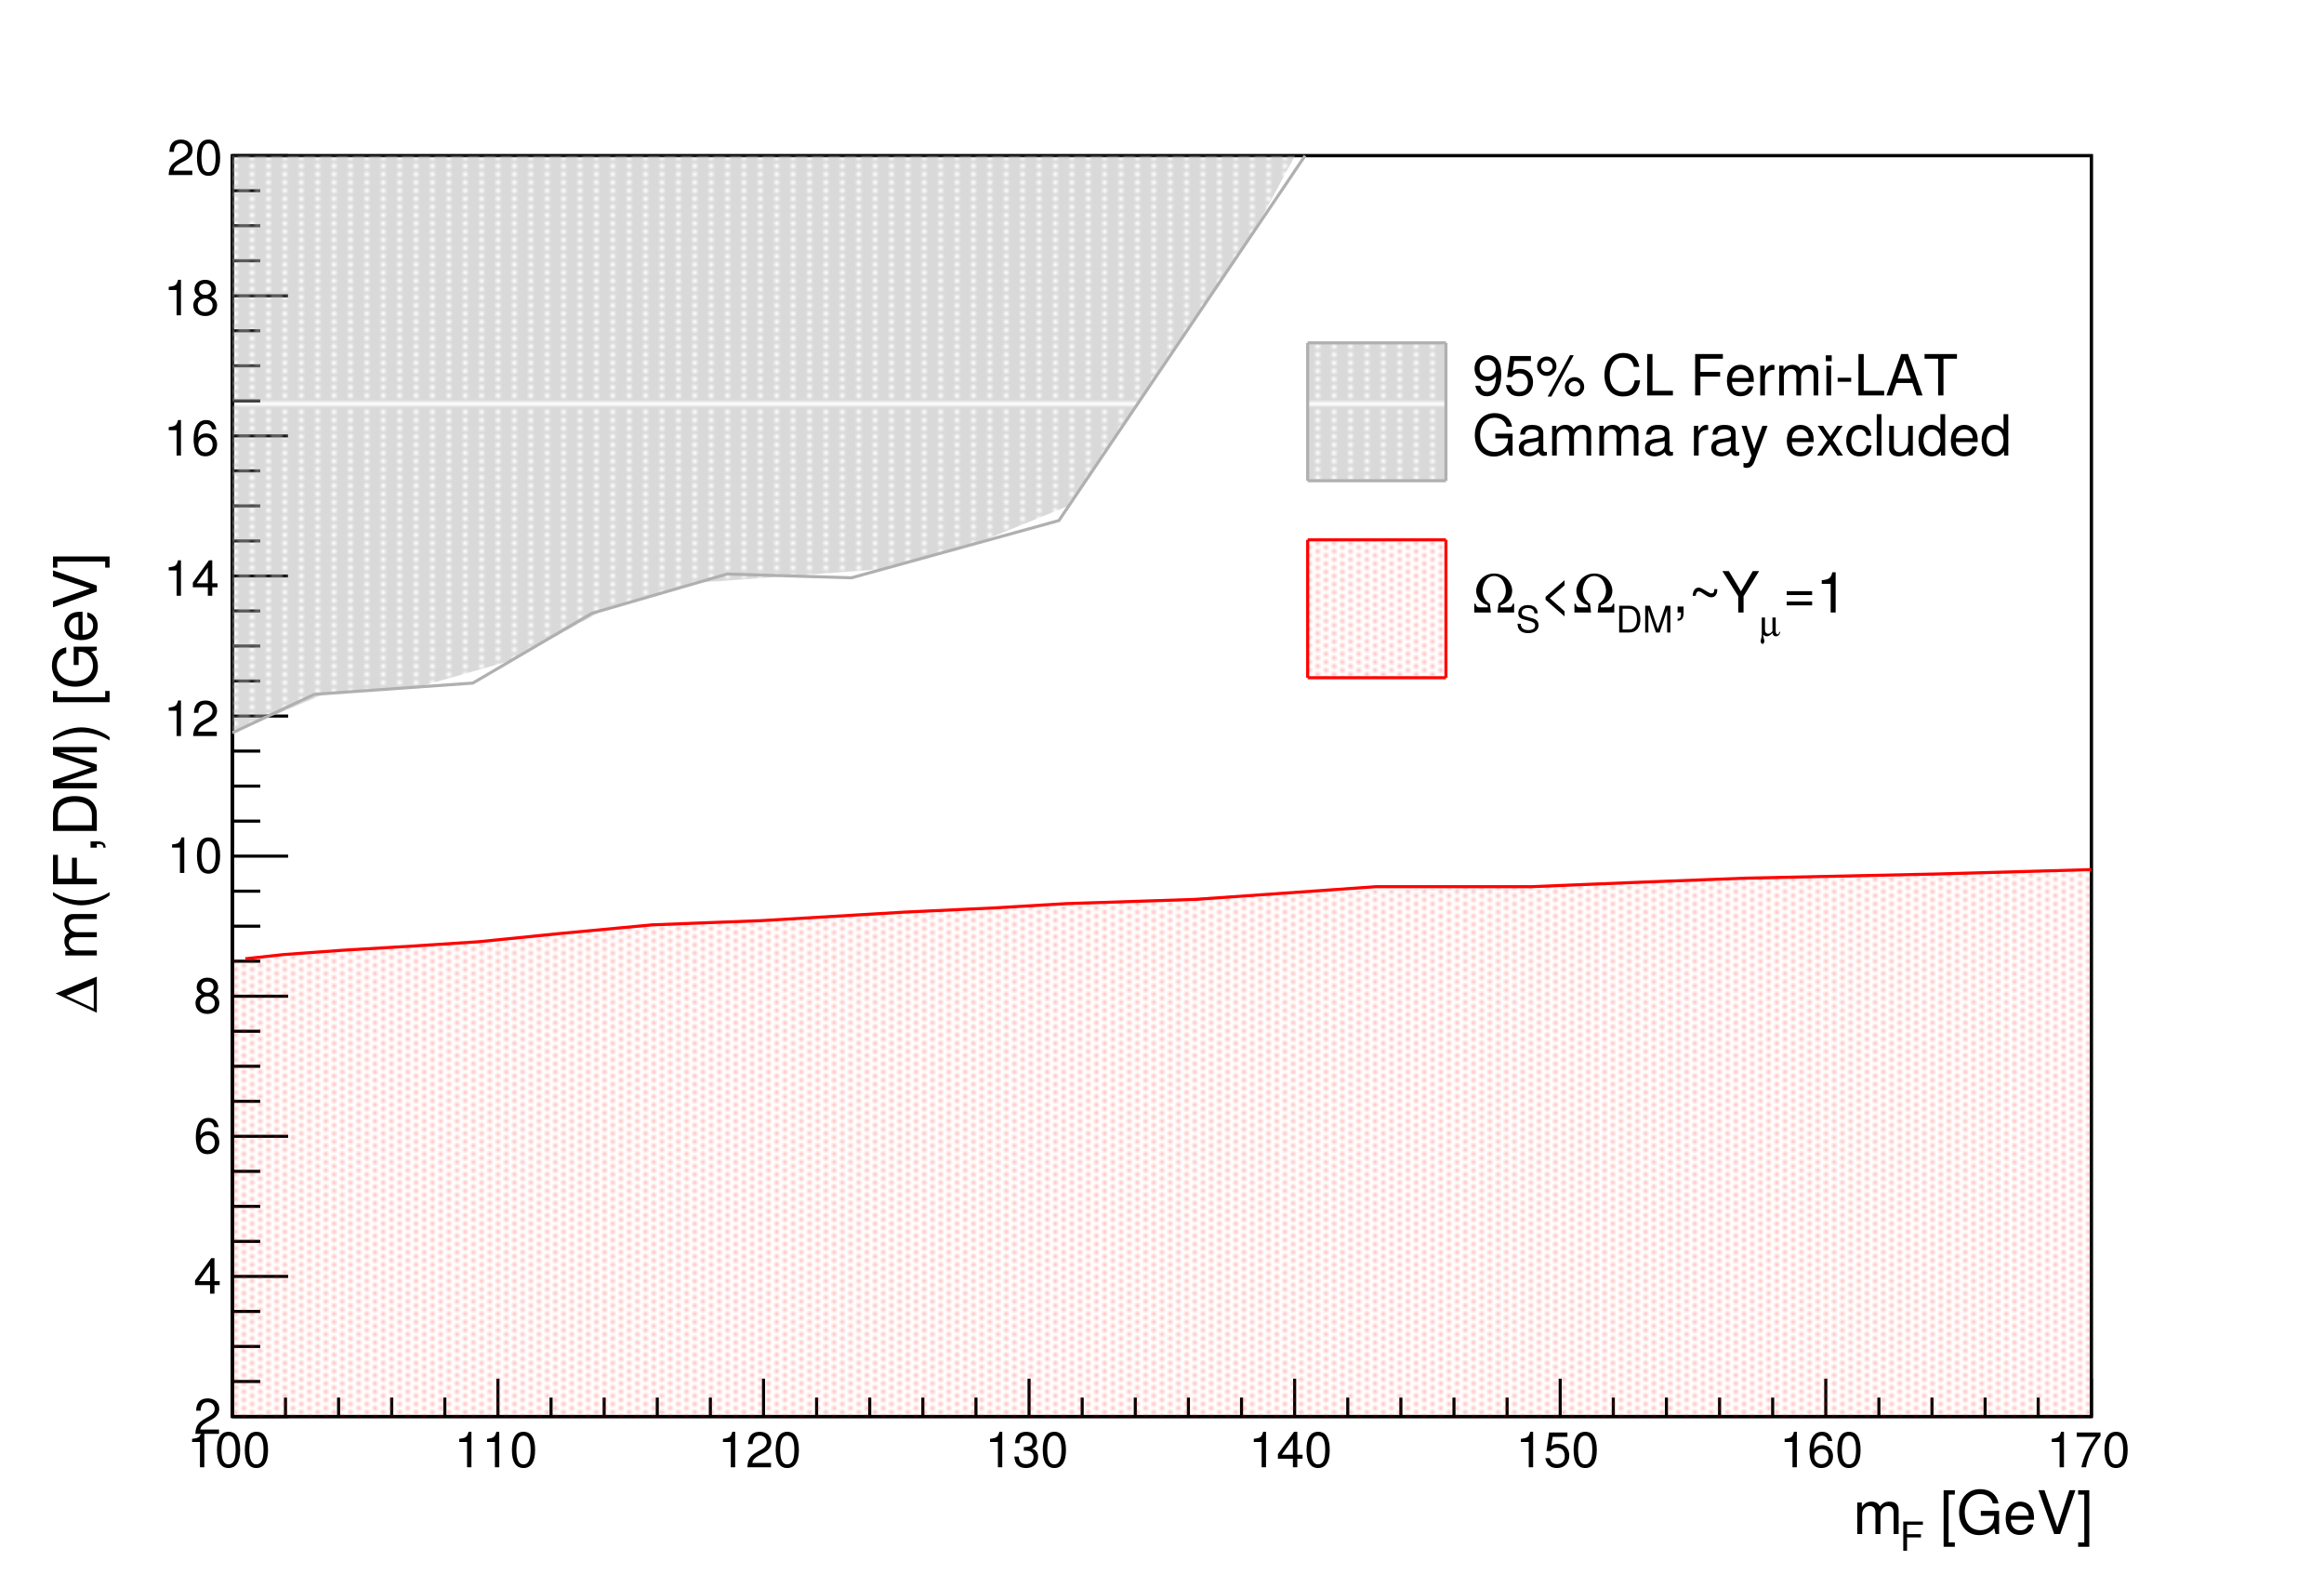 <?xml version="1.0" encoding="UTF-8" standalone="no"?>
<svg
   xmlns:dc="http://purl.org/dc/elements/1.1/"
   xmlns:cc="http://creativecommons.org/ns#"
   xmlns:rdf="http://www.w3.org/1999/02/22-rdf-syntax-ns#"
   xmlns:svg="http://www.w3.org/2000/svg"
   xmlns="http://www.w3.org/2000/svg"
   xmlns:xlink="http://www.w3.org/1999/xlink"
   xmlns:sodipodi="http://sodipodi.sourceforge.net/DTD/sodipodi-0.dtd"
   xmlns:inkscape="http://www.inkscape.org/namespaces/inkscape"
   width="567pt"
   height="384pt"
   viewBox="0 0 567 384"
   version="1.2"
   id="svg768"
   sodipodi:docname="LimitPlotsTesis.svg"
   inkscape:version="0.92.1 r15371">
  <sodipodi:namedview
     pagecolor="#ffffff"
     bordercolor="#666666"
     borderopacity="1"
     objecttolerance="10"
     gridtolerance="10"
     guidetolerance="10"
     inkscape:pageopacity="0"
     inkscape:pageshadow="2"
     inkscape:window-width="1920"
     inkscape:window-height="1023"
     id="namedview770"
     showgrid="false"
     inkscape:zoom="0.921875"
     inkscape:cx="659.16477"
     inkscape:cy="208.4438"
     inkscape:window-x="0"
     inkscape:window-y="28"
     inkscape:window-maximized="1"
     inkscape:current-layer="svg768" />
  <defs
     id="defs277">
    <pattern
       inkscape:collect="always"
       xlink:href="#pattern2"
       id="pattern5509"
       patternTransform="matrix(0,1,1,0,-227,0)" />
    <pattern
       inkscape:collect="always"
       xlink:href="#pattern3"
       id="pattern5494"
       patternTransform="matrix(0,1,1,0,-227,0)" />
    <g
       id="g221">
      <symbol
         overflow="visible"
         id="glyph0-0">
        <path
           style="stroke:none;"
           d=""
           id="path2" />
      </symbol>
      <symbol
         overflow="visible"
         id="glyph0-1">
        <path
           style="stroke:none;"
           d="M 4.234 0 L 4.234 -8.656 L 3.531 -8.656 C 3.156 -7.328 2.906 -7.141 1.25 -6.938 L 1.25 -6.172 L 3.172 -6.172 L 3.172 0 Z M 4.234 0 "
           id="path5" />
      </symbol>
      <symbol
         overflow="visible"
         id="glyph0-2">
        <path
           style="stroke:none;"
           d="M 6.188 -4.172 C 6.188 -7.172 5.234 -8.656 3.359 -8.656 C 1.484 -8.656 0.531 -7.141 0.531 -4.234 C 0.531 -1.312 1.5 0.188 3.359 0.188 C 5.188 0.188 6.188 -1.312 6.188 -4.172 Z M 5.094 -4.266 C 5.094 -1.812 4.531 -0.703 3.328 -0.703 C 2.203 -0.703 1.625 -1.859 1.625 -4.234 C 1.625 -6.594 2.203 -7.703 3.359 -7.703 C 4.516 -7.703 5.094 -6.578 5.094 -4.266 Z M 5.094 -4.266 "
           id="path8" />
      </symbol>
      <symbol
         overflow="visible"
         id="glyph0-3">
        <path
           style="stroke:none;"
           d="M 6.25 -6.125 C 6.25 -7.594 5.109 -8.656 3.469 -8.656 C 1.703 -8.656 0.672 -7.766 0.609 -5.656 L 1.688 -5.656 C 1.766 -7.109 2.375 -7.719 3.438 -7.719 C 4.406 -7.719 5.141 -7.031 5.141 -6.094 C 5.141 -5.406 4.734 -4.828 3.969 -4.391 L 2.844 -3.75 C 1.031 -2.719 0.516 -1.906 0.422 0 L 6.188 0 L 6.188 -1.062 L 1.625 -1.062 C 1.734 -1.766 2.125 -2.219 3.188 -2.844 L 4.406 -3.5 C 5.625 -4.156 6.25 -5.062 6.25 -6.125 Z M 6.25 -6.125 "
           id="path11" />
      </symbol>
      <symbol
         overflow="visible"
         id="glyph0-4">
        <path
           style="stroke:none;"
           d="M 6.188 -2.516 C 6.188 -3.562 5.75 -4.172 4.719 -4.531 C 5.516 -4.844 5.922 -5.406 5.922 -6.281 C 5.922 -7.766 4.938 -8.656 3.281 -8.656 C 1.547 -8.656 0.609 -7.703 0.578 -5.859 L 1.656 -5.859 C 1.672 -7.141 2.203 -7.719 3.297 -7.719 C 4.25 -7.719 4.828 -7.156 4.828 -6.25 C 4.828 -5.312 4.422 -4.938 2.703 -4.938 L 2.703 -4.031 L 3.281 -4.031 C 4.469 -4.031 5.078 -3.469 5.078 -2.5 C 5.078 -1.422 4.406 -0.766 3.281 -0.766 C 2.109 -0.766 1.547 -1.359 1.469 -2.609 L 0.391 -2.609 C 0.531 -0.688 1.484 0.188 3.25 0.188 C 5.031 0.188 6.188 -0.875 6.188 -2.516 Z M 6.188 -2.516 "
           id="path14" />
      </symbol>
      <symbol
         overflow="visible"
         id="glyph0-5">
        <path
           style="stroke:none;"
           d="M 6.359 -2.078 L 6.359 -3.047 L 5.078 -3.047 L 5.078 -8.656 L 4.281 -8.656 L 0.344 -3.219 L 0.344 -2.078 L 4 -2.078 L 4 0 L 5.078 0 L 5.078 -2.078 Z M 4 -3.047 L 1.281 -3.047 L 4 -6.828 Z M 4 -3.047 "
           id="path17" />
      </symbol>
      <symbol
         overflow="visible"
         id="glyph0-6">
        <path
           style="stroke:none;"
           d="M 6.266 -2.875 C 6.266 -4.578 5.125 -5.703 3.469 -5.703 C 2.859 -5.703 2.375 -5.547 1.875 -5.188 L 2.219 -7.422 L 5.812 -7.422 L 5.812 -8.484 L 1.344 -8.484 L 0.703 -3.953 L 1.688 -3.953 C 2.188 -4.547 2.609 -4.75 3.281 -4.75 C 4.438 -4.75 5.172 -4 5.172 -2.719 C 5.172 -1.484 4.453 -0.766 3.281 -0.766 C 2.328 -0.766 1.766 -1.25 1.5 -2.219 L 0.422 -2.219 C 0.781 -0.5 1.766 0.188 3.297 0.188 C 5.047 0.188 6.266 -1.031 6.266 -2.875 Z M 6.266 -2.875 "
           id="path20" />
      </symbol>
      <symbol
         overflow="visible"
         id="glyph0-7">
        <path
           style="stroke:none;"
           d="M 6.266 -2.688 C 6.266 -4.297 5.172 -5.391 3.609 -5.391 C 2.766 -5.391 2.094 -5.062 1.625 -4.422 C 1.641 -6.531 2.328 -7.703 3.562 -7.703 C 4.312 -7.703 4.844 -7.234 5.016 -6.406 L 6.078 -6.406 C 5.875 -7.812 4.953 -8.656 3.625 -8.656 C 1.609 -8.656 0.531 -6.969 0.531 -3.953 C 0.531 -1.25 1.453 0.188 3.438 0.188 C 5.078 0.188 6.266 -0.984 6.266 -2.688 Z M 5.172 -2.609 C 5.172 -1.516 4.438 -0.766 3.453 -0.766 C 2.438 -0.766 1.688 -1.547 1.688 -2.656 C 1.688 -3.734 2.422 -4.438 3.484 -4.438 C 4.516 -4.438 5.172 -3.766 5.172 -2.609 Z M 5.172 -2.609 "
           id="path23" />
      </symbol>
      <symbol
         overflow="visible"
         id="glyph0-8">
        <path
           style="stroke:none;"
           d="M 6.359 -7.578 L 6.359 -8.484 L 0.562 -8.484 L 0.562 -7.422 L 5.234 -7.422 C 3.516 -5.234 2.297 -2.719 1.688 0 L 2.828 0 C 3.312 -2.797 4.531 -5.406 6.359 -7.578 Z M 6.359 -7.578 "
           id="path26" />
      </symbol>
      <symbol
         overflow="visible"
         id="glyph0-9">
        <path
           style="stroke:none;"
           d="M 6.266 -2.438 C 6.266 -3.406 5.781 -4.078 4.781 -4.562 C 5.672 -5.094 5.969 -5.531 5.969 -6.359 C 5.969 -7.703 4.906 -8.656 3.359 -8.656 C 1.828 -8.656 0.75 -7.703 0.75 -6.359 C 0.75 -5.547 1.047 -5.109 1.938 -4.562 C 0.938 -4.078 0.453 -3.406 0.453 -2.453 C 0.453 -0.875 1.656 0.188 3.359 0.188 C 5.078 0.188 6.266 -0.875 6.266 -2.438 Z M 4.859 -6.328 C 4.859 -5.516 4.266 -4.984 3.359 -4.984 C 2.453 -4.984 1.859 -5.516 1.859 -6.344 C 1.859 -7.172 2.453 -7.703 3.359 -7.703 C 4.281 -7.703 4.859 -7.172 4.859 -6.328 Z M 5.172 -2.438 C 5.172 -1.406 4.438 -0.766 3.328 -0.766 C 2.281 -0.766 1.547 -1.422 1.547 -2.438 C 1.547 -3.453 2.281 -4.078 3.359 -4.078 C 4.438 -4.078 5.172 -3.453 5.172 -2.438 Z M 5.172 -2.438 "
           id="path29" />
      </symbol>
      <symbol
         overflow="visible"
         id="glyph1-0">
        <path
           style="stroke:none;"
           d=""
           id="path32" />
      </symbol>
      <symbol
         overflow="visible"
         id="glyph1-1">
        <path
           style="stroke:none;"
           d=""
           id="path35" />
      </symbol>
      <symbol
         overflow="visible"
         id="glyph1-2">
        <path
           style="stroke:none;"
           d="M 3.672 3.109 L 3.672 2.047 L 2.156 2.047 L 2.156 -9.625 L 3.672 -9.625 L 3.672 -10.688 L 0.938 -10.688 L 0.938 3.109 Z M 3.672 3.109 "
           id="path38" />
      </symbol>
      <symbol
         overflow="visible"
         id="glyph1-3">
        <path
           style="stroke:none;"
           d="M 10.391 0 L 10.391 -5.641 L 5.938 -5.641 L 5.938 -4.438 L 9.188 -4.438 L 9.188 -4.141 C 9.188 -2.25 7.781 -0.938 5.828 -0.938 C 3.422 -0.938 2.016 -2.703 2.016 -5.312 C 2.016 -7.922 3.5 -9.75 5.766 -9.75 C 7.391 -9.75 8.562 -8.828 8.859 -7.453 L 10.25 -7.453 C 9.859 -9.609 8.219 -10.953 5.781 -10.953 C 2.5 -10.953 0.641 -8.422 0.641 -5.234 C 0.641 -1.953 2.656 0.266 5.547 0.266 C 6.984 0.266 8.156 -0.25 9.188 -1.406 L 9.531 0 Z M 10.391 0 "
           id="path41" />
      </symbol>
      <symbol
         overflow="visible"
         id="glyph1-4">
        <path
           style="stroke:none;"
           d="M 7.516 -3.484 C 7.516 -4.609 7.438 -5.312 7.203 -5.875 C 6.719 -7.141 5.547 -7.906 4.109 -7.906 C 1.969 -7.906 0.594 -6.312 0.594 -3.797 C 0.594 -1.281 1.922 0.219 4.078 0.219 C 5.828 0.219 7.047 -0.781 7.359 -2.328 L 6.125 -2.328 C 5.797 -1.312 5.094 -0.906 4.125 -0.906 C 2.844 -0.906 1.891 -1.734 1.859 -3.484 Z M 6.219 -4.578 C 6.219 -4.578 6.219 -4.516 6.203 -4.484 L 1.891 -4.484 C 2 -5.844 2.859 -6.766 4.094 -6.766 C 5.297 -6.766 6.219 -5.781 6.219 -4.578 Z M 6.219 -4.578 "
           id="path44" />
      </symbol>
      <symbol
         overflow="visible"
         id="glyph1-5">
        <path
           style="stroke:none;"
           d="M 9.453 -10.688 L 8 -10.688 L 5.047 -1.641 L 1.906 -10.688 L 0.438 -10.688 L 4.281 0 L 5.75 0 Z M 9.453 -10.688 "
           id="path47" />
      </symbol>
      <symbol
         overflow="visible"
         id="glyph1-6">
        <path
           style="stroke:none;"
           d="M 3.062 3.109 L 3.062 -10.688 L 0.344 -10.688 L 0.344 -9.625 L 1.844 -9.625 L 1.844 2.047 L 0.344 2.047 L 0.344 3.109 Z M 3.062 3.109 "
           id="path50" />
      </symbol>
      <symbol
         overflow="visible"
         id="glyph1-7">
        <path
           style="stroke:none;"
           d="M 11.141 0 L 11.141 -5.766 C 11.141 -7.141 10.375 -7.906 8.938 -7.906 C 7.922 -7.906 7.297 -7.594 6.578 -6.734 C 6.125 -7.547 5.516 -7.906 4.516 -7.906 C 3.484 -7.906 2.812 -7.516 2.156 -6.594 L 2.156 -7.688 L 1.047 -7.688 L 1.047 0 L 2.25 0 L 2.25 -4.828 C 2.25 -5.938 3.062 -6.828 4.062 -6.828 C 4.969 -6.828 5.484 -6.266 5.484 -5.297 L 5.484 0 L 6.703 0 L 6.703 -4.828 C 6.703 -5.938 7.516 -6.828 8.516 -6.828 C 9.406 -6.828 9.922 -6.266 9.922 -5.297 L 9.922 0 Z M 11.141 0 "
           id="path53" />
      </symbol>
      <symbol
         overflow="visible"
         id="glyph2-0">
        <path
           style="stroke:none;"
           d=""
           id="path56" />
      </symbol>
      <symbol
         overflow="visible"
         id="glyph2-1">
        <path
           style="stroke:none;"
           d="M 5.656 -6.328 L 5.656 -7.125 L 0.875 -7.125 L 0.875 0 L 1.797 0 L 1.797 -3.25 L 5.188 -3.25 L 5.188 -4.047 L 1.797 -4.047 L 1.797 -6.328 Z M 5.656 -6.328 "
           id="path59" />
      </symbol>
      <symbol
         overflow="visible"
         id="glyph3-0">
        <path
           style="stroke:none;"
           d=""
           id="path62" />
      </symbol>
      <symbol
         overflow="visible"
         id="glyph3-1">
        <path
           style="stroke:none;"
           d=""
           id="path65" />
      </symbol>
      <symbol
         overflow="visible"
         id="glyph3-2">
        <path
           style="stroke:none;"
           d="M 0 -11.141 L -5.766 -11.141 C -7.141 -11.141 -7.906 -10.375 -7.906 -8.938 C -7.906 -7.922 -7.594 -7.297 -6.734 -6.578 C -7.547 -6.125 -7.906 -5.516 -7.906 -4.516 C -7.906 -3.484 -7.516 -2.812 -6.594 -2.156 L -7.688 -2.156 L -7.688 -1.047 L 0 -1.047 L 0 -2.25 L -4.828 -2.25 C -5.938 -2.25 -6.828 -3.062 -6.828 -4.062 C -6.828 -4.969 -6.266 -5.484 -5.297 -5.484 L 0 -5.484 L 0 -6.703 L -4.828 -6.703 C -5.938 -6.703 -6.828 -7.516 -6.828 -8.516 C -6.828 -9.406 -6.266 -9.922 -5.297 -9.922 L 0 -9.922 Z M 0 -11.141 "
           id="path68" />
      </symbol>
      <symbol
         overflow="visible"
         id="glyph3-3">
        <path
           style="stroke:none;"
           d="M 3.109 -4.266 C 1.016 -2.969 -1.453 -2.25 -3.797 -2.25 C -6.125 -2.25 -8.609 -2.969 -10.688 -4.266 L -10.688 -3.453 C -8.766 -2 -6.094 -1.062 -3.797 -1.062 C -1.484 -1.062 1.188 -2 3.109 -3.453 Z M 3.109 -4.266 "
           id="path71" />
      </symbol>
      <symbol
         overflow="visible"
         id="glyph3-4">
        <path
           style="stroke:none;"
           d="M -9.484 -8.484 L -10.688 -8.484 L -10.688 -1.312 L 0 -1.312 L 0 -2.688 L -4.859 -2.688 L -4.859 -7.781 L -6.062 -7.781 L -6.062 -2.688 L -9.484 -2.688 Z M -9.484 -8.484 "
           id="path74" />
      </symbol>
      <symbol
         overflow="visible"
         id="glyph3-5">
        <path
           style="stroke:none;"
           d="M 0.234 -2.812 L -1.531 -2.812 L -1.531 -1.281 L 0 -1.281 L 0 -2.156 L 0.266 -2.156 C 1.281 -2.156 1.562 -1.969 1.594 -1.281 L 2.156 -1.281 C 2.156 -2.297 1.5 -2.812 0.234 -2.812 Z M 0.234 -2.812 "
           id="path77" />
      </symbol>
      <symbol
         overflow="visible"
         id="glyph3-6">
        <path
           style="stroke:none;"
           d="M -5.344 -9.781 C -8.656 -9.781 -10.688 -8.141 -10.688 -5.422 L -10.688 -1.297 L 0 -1.297 L 0 -5.422 C 0 -8.125 -2.016 -9.781 -5.344 -9.781 Z M -5.328 -8.406 C -2.641 -8.406 -1.203 -7.297 -1.203 -5.188 L -1.203 -2.672 L -9.484 -2.672 L -9.484 -5.188 C -9.484 -7.297 -8.062 -8.406 -5.328 -8.406 Z M -5.328 -8.406 "
           id="path80" />
      </symbol>
      <symbol
         overflow="visible"
         id="glyph3-7">
        <path
           style="stroke:none;"
           d="M 0 -11.156 L -10.688 -11.156 L -10.688 -9.266 L -1.375 -6.156 L -10.688 -2.984 L -10.688 -1.094 L 0 -1.094 L 0 -2.391 L -8.953 -2.391 L 0 -5.422 L 0 -6.859 L -8.953 -9.859 L 0 -9.859 Z M 0 -11.156 "
           id="path83" />
      </symbol>
      <symbol
         overflow="visible"
         id="glyph3-8">
        <path
           style="stroke:none;"
           d="M -3.781 -3.75 C -6.094 -3.75 -8.766 -2.828 -10.688 -1.359 L -10.688 -0.562 C -8.594 -1.844 -6.125 -2.562 -3.781 -2.562 C -1.453 -2.562 1.031 -1.844 3.109 -0.562 L 3.109 -1.359 C 1.188 -2.828 -1.484 -3.75 -3.781 -3.75 Z M -3.781 -3.75 "
           id="path86" />
      </symbol>
      <symbol
         overflow="visible"
         id="glyph3-9">
        <path
           style="stroke:none;"
           d="M 3.109 -3.672 L 2.047 -3.672 L 2.047 -2.156 L -9.625 -2.156 L -9.625 -3.672 L -10.688 -3.672 L -10.688 -0.938 L 3.109 -0.938 Z M 3.109 -3.672 "
           id="path89" />
      </symbol>
      <symbol
         overflow="visible"
         id="glyph3-10">
        <path
           style="stroke:none;"
           d="M 0 -10.391 L -5.641 -10.391 L -5.641 -5.938 L -4.438 -5.938 L -4.438 -9.188 L -4.141 -9.188 C -2.25 -9.188 -0.938 -7.781 -0.938 -5.828 C -0.938 -3.422 -2.703 -2.016 -5.312 -2.016 C -7.922 -2.016 -9.75 -3.5 -9.75 -5.766 C -9.75 -7.391 -8.828 -8.562 -7.453 -8.859 L -7.453 -10.25 C -9.609 -9.859 -10.953 -8.219 -10.953 -5.781 C -10.953 -2.5 -8.422 -0.641 -5.234 -0.641 C -1.953 -0.641 0.266 -2.656 0.266 -5.547 C 0.266 -6.984 -0.25 -8.156 -1.406 -9.188 L 0 -9.531 Z M 0 -10.391 "
           id="path92" />
      </symbol>
      <symbol
         overflow="visible"
         id="glyph3-11">
        <path
           style="stroke:none;"
           d="M -3.484 -7.516 C -4.609 -7.516 -5.312 -7.438 -5.875 -7.203 C -7.141 -6.719 -7.906 -5.547 -7.906 -4.109 C -7.906 -1.969 -6.312 -0.594 -3.797 -0.594 C -1.281 -0.594 0.219 -1.922 0.219 -4.078 C 0.219 -5.828 -0.781 -7.047 -2.328 -7.359 L -2.328 -6.125 C -1.312 -5.797 -0.906 -5.094 -0.906 -4.125 C -0.906 -2.844 -1.734 -1.891 -3.484 -1.859 Z M -4.578 -6.219 C -4.578 -6.219 -4.516 -6.219 -4.484 -6.203 L -4.484 -1.891 C -5.844 -2 -6.766 -2.859 -6.766 -4.094 C -6.766 -5.297 -5.781 -6.219 -4.578 -6.219 Z M -4.578 -6.219 "
           id="path95" />
      </symbol>
      <symbol
         overflow="visible"
         id="glyph3-12">
        <path
           style="stroke:none;"
           d="M -10.688 -9.453 L -10.688 -8 L -1.641 -5.047 L -10.688 -1.906 L -10.688 -0.438 L 0 -4.281 L 0 -5.75 Z M -10.688 -9.453 "
           id="path98" />
      </symbol>
      <symbol
         overflow="visible"
         id="glyph3-13">
        <path
           style="stroke:none;"
           d="M 3.109 -3.062 L -10.688 -3.062 L -10.688 -0.344 L -9.625 -0.344 L -9.625 -1.844 L 2.047 -1.844 L 2.047 -0.344 L 3.109 -0.344 Z M 3.109 -3.062 "
           id="path101" />
      </symbol>
      <symbol
         overflow="visible"
         id="glyph4-0">
        <path
           style="stroke:none;"
           d=""
           id="path104" />
      </symbol>
      <symbol
         overflow="visible"
         id="glyph4-1">
        <path
           style="stroke:none;"
           d="M 0 -0.094 L 0 -8.906 L -10.078 -4.797 Z M -0.75 -1.125 L -7.453 -4.25 L -0.75 -7.016 Z M -0.75 -1.125 "
           id="path107" />
      </symbol>
      <symbol
         overflow="visible"
         id="glyph5-0">
        <path
           style="stroke:none;"
           d=""
           id="path110" />
      </symbol>
      <symbol
         overflow="visible"
         id="glyph5-1">
        <path
           style="stroke:none;"
           d="M 9.812 0 L 9.812 -5.328 L 5.609 -5.328 L 5.609 -4.188 L 8.688 -4.188 L 8.688 -3.922 C 8.688 -2.125 7.344 -0.891 5.516 -0.891 C 3.219 -0.891 1.891 -2.547 1.891 -5.016 C 1.891 -7.484 3.312 -9.203 5.438 -9.203 C 6.984 -9.203 8.078 -8.328 8.359 -7.031 L 9.672 -7.031 C 9.312 -9.078 7.766 -10.344 5.453 -10.344 C 2.375 -10.344 0.609 -7.953 0.609 -4.938 C 0.609 -1.844 2.5 0.25 5.234 0.25 C 6.609 0.25 7.703 -0.234 8.688 -1.328 L 9 0 Z M 9.812 0 "
           id="path113" />
      </symbol>
      <symbol
         overflow="visible"
         id="glyph5-2">
        <path
           style="stroke:none;"
           d="M 7.406 -0.031 L 7.406 -0.906 C 7.281 -0.875 7.219 -0.875 7.156 -0.875 C 6.75 -0.875 6.531 -1.078 6.531 -1.438 L 6.531 -5.484 C 6.531 -6.766 5.594 -7.469 3.812 -7.469 C 2.047 -7.469 0.969 -6.781 0.906 -5.109 L 2.062 -5.109 C 2.156 -6 2.688 -6.391 3.766 -6.391 C 4.797 -6.391 5.391 -6.016 5.391 -5.312 L 5.391 -5.016 C 5.391 -4.531 5.094 -4.312 4.188 -4.203 C 2.547 -4 2.297 -3.953 1.859 -3.766 C 1.016 -3.422 0.578 -2.766 0.578 -1.875 C 0.578 -0.562 1.5 0.203 2.969 0.203 C 3.891 0.203 4.797 -0.188 5.422 -0.859 C 5.547 -0.297 6.047 0.094 6.625 0.094 C 6.859 0.094 7.031 0.062 7.406 -0.031 Z M 5.391 -2.5 C 5.391 -1.469 4.328 -0.797 3.219 -0.797 C 2.312 -0.797 1.781 -1.125 1.781 -1.906 C 1.781 -2.672 2.297 -3 3.531 -3.188 C 4.75 -3.344 5 -3.406 5.391 -3.578 Z M 5.391 -2.5 "
           id="path116" />
      </symbol>
      <symbol
         overflow="visible"
         id="glyph5-3">
        <path
           style="stroke:none;"
           d="M 10.516 0 L 10.516 -5.438 C 10.516 -6.734 9.797 -7.469 8.438 -7.469 C 7.469 -7.469 6.891 -7.172 6.219 -6.359 C 5.781 -7.125 5.203 -7.469 4.266 -7.469 C 3.297 -7.469 2.656 -7.109 2.031 -6.234 L 2.031 -7.25 L 0.984 -7.25 L 0.984 0 L 2.125 0 L 2.125 -4.547 C 2.125 -5.609 2.891 -6.453 3.828 -6.453 C 4.688 -6.453 5.172 -5.922 5.172 -5 L 5.172 0 L 6.328 0 L 6.328 -4.547 C 6.328 -5.609 7.109 -6.453 8.047 -6.453 C 8.891 -6.453 9.375 -5.906 9.375 -5 L 9.375 0 Z M 10.516 0 "
           id="path119" />
      </symbol>
      <symbol
         overflow="visible"
         id="glyph5-4">
        <path
           style="stroke:none;"
           d=""
           id="path122" />
      </symbol>
      <symbol
         overflow="visible"
         id="glyph5-5">
        <path
           style="stroke:none;"
           d="M 4.438 -6.25 L 4.438 -7.422 C 4.25 -7.453 4.156 -7.469 4 -7.469 C 3.25 -7.469 2.688 -7.016 2.016 -5.938 L 2.016 -7.25 L 0.969 -7.25 L 0.969 0 L 2.125 0 L 2.125 -3.766 C 2.125 -5.406 2.656 -6.219 4.438 -6.25 Z M 4.438 -6.25 "
           id="path125" />
      </symbol>
      <symbol
         overflow="visible"
         id="glyph5-6">
        <path
           style="stroke:none;"
           d="M 6.625 -7.25 L 5.375 -7.25 L 3.359 -1.609 L 1.516 -7.25 L 0.281 -7.25 L 2.734 0.031 L 2.281 1.172 C 2.094 1.688 1.859 1.875 1.359 1.875 C 1.188 1.875 1 1.859 0.75 1.797 L 0.75 2.844 C 0.984 2.969 1.219 3.016 1.516 3.016 C 2.344 3.016 3 2.562 3.391 1.516 Z M 6.625 -7.25 "
           id="path128" />
      </symbol>
      <symbol
         overflow="visible"
         id="glyph5-7">
        <path
           style="stroke:none;"
           d="M 7.109 -3.297 C 7.109 -4.344 7.016 -5.016 6.812 -5.547 C 6.344 -6.734 5.234 -7.469 3.875 -7.469 C 1.859 -7.469 0.547 -5.969 0.547 -3.578 C 0.547 -1.203 1.812 0.203 3.844 0.203 C 5.516 0.203 6.656 -0.734 6.953 -2.203 L 5.781 -2.203 C 5.469 -1.25 4.812 -0.859 3.891 -0.859 C 2.688 -0.859 1.781 -1.641 1.766 -3.297 Z M 5.875 -4.312 C 5.875 -4.312 5.875 -4.266 5.859 -4.234 L 1.781 -4.234 C 1.875 -5.531 2.703 -6.391 3.859 -6.391 C 5 -6.391 5.875 -5.453 5.875 -4.312 Z M 5.875 -4.312 "
           id="path131" />
      </symbol>
      <symbol
         overflow="visible"
         id="glyph5-8">
        <path
           style="stroke:none;"
           d="M 6.547 0 L 4.047 -3.75 L 6.484 -7.25 L 5.172 -7.25 L 3.438 -4.625 L 1.688 -7.25 L 0.375 -7.25 L 2.797 -3.703 L 0.234 0 L 1.547 0 L 3.391 -2.781 L 5.203 0 Z M 6.547 0 "
           id="path134" />
      </symbol>
      <symbol
         overflow="visible"
         id="glyph5-9">
        <path
           style="stroke:none;"
           d="M 6.609 -2.484 L 5.438 -2.484 C 5.25 -1.328 4.656 -0.859 3.672 -0.859 C 2.391 -0.859 1.641 -1.844 1.641 -3.562 C 1.641 -5.375 2.375 -6.391 3.641 -6.391 C 4.609 -6.391 5.219 -5.828 5.359 -4.812 L 6.516 -4.812 C 6.375 -6.594 5.281 -7.469 3.656 -7.469 C 1.703 -7.469 0.422 -5.969 0.422 -3.562 C 0.422 -1.219 1.672 0.203 3.641 0.203 C 5.375 0.203 6.469 -0.828 6.609 -2.484 Z M 6.609 -2.484 "
           id="path137" />
      </symbol>
      <symbol
         overflow="visible"
         id="glyph5-10">
        <path
           style="stroke:none;"
           d="M 2.094 0 L 2.094 -10.094 L 0.938 -10.094 L 0.938 0 Z M 2.094 0 "
           id="path140" />
      </symbol>
      <symbol
         overflow="visible"
         id="glyph5-11">
        <path
           style="stroke:none;"
           d="M 6.672 0 L 6.672 -7.25 L 5.531 -7.25 L 5.531 -3.25 C 5.531 -1.766 4.75 -0.797 3.547 -0.797 C 2.625 -0.797 2.047 -1.359 2.047 -2.234 L 2.047 -7.25 L 0.906 -7.25 L 0.906 -1.766 C 0.906 -0.562 1.797 0.203 3.219 0.203 C 4.281 0.203 4.953 -0.172 5.641 -1.125 L 5.641 0 Z M 6.672 0 "
           id="path143" />
      </symbol>
      <symbol
         overflow="visible"
         id="glyph5-12">
        <path
           style="stroke:none;"
           d="M 6.859 0 L 6.859 -10.094 L 5.703 -10.094 L 5.703 -6.344 C 5.219 -7.078 4.438 -7.469 3.469 -7.469 C 1.594 -7.469 0.359 -6.016 0.359 -3.703 C 0.359 -1.25 1.562 0.203 3.516 0.203 C 4.516 0.203 5.203 -0.172 5.828 -1.062 L 5.828 0 Z M 5.703 -3.594 C 5.703 -1.922 4.906 -0.875 3.688 -0.875 C 2.406 -0.875 1.562 -1.938 1.562 -3.625 C 1.562 -5.312 2.406 -6.375 3.672 -6.375 C 4.922 -6.375 5.703 -5.281 5.703 -3.594 Z M 5.703 -3.594 "
           id="path146" />
      </symbol>
      <symbol
         overflow="visible"
         id="glyph5-13">
        <path
           style="stroke:none;"
           d="M 7.047 -5.141 C 7.047 -8.203 5.984 -9.812 3.734 -9.812 C 1.875 -9.812 0.531 -8.484 0.531 -6.562 C 0.531 -4.734 1.766 -3.5 3.547 -3.5 C 4.469 -3.5 5.156 -3.828 5.781 -4.594 C 5.766 -2.203 5 -0.875 3.594 -0.875 C 2.734 -0.875 2.141 -1.406 1.953 -2.359 L 0.734 -2.359 C 0.969 -0.75 2.016 0.203 3.516 0.203 C 5.812 0.203 7.047 -1.75 7.047 -5.141 Z M 5.719 -6.594 C 5.719 -5.391 4.875 -4.578 3.688 -4.578 C 2.5 -4.578 1.766 -5.344 1.766 -6.656 C 1.766 -7.906 2.609 -8.75 3.719 -8.75 C 4.859 -8.75 5.719 -7.859 5.719 -6.594 Z M 5.719 -6.594 "
           id="path149" />
      </symbol>
      <symbol
         overflow="visible"
         id="glyph5-14">
        <path
           style="stroke:none;"
           d="M 7.109 -3.25 C 7.109 -5.188 5.812 -6.469 3.938 -6.469 C 3.234 -6.469 2.688 -6.281 2.125 -5.875 L 2.5 -8.406 L 6.594 -8.406 L 6.594 -9.609 L 1.516 -9.609 L 0.797 -4.469 L 1.906 -4.469 C 2.484 -5.156 2.953 -5.391 3.703 -5.391 C 5.031 -5.391 5.859 -4.547 5.859 -3.094 C 5.859 -1.672 5.047 -0.875 3.703 -0.875 C 2.641 -0.875 2 -1.406 1.703 -2.516 L 0.484 -2.516 C 0.891 -0.562 2 0.203 3.734 0.203 C 5.719 0.203 7.109 -1.172 7.109 -3.25 Z M 7.109 -3.25 "
           id="path152" />
      </symbol>
      <symbol
         overflow="visible"
         id="glyph5-15">
        <path
           style="stroke:none;"
           d="M 5.125 -7.094 C 5.125 -8.438 4.078 -9.484 2.75 -9.484 C 1.469 -9.484 0.406 -8.422 0.406 -7.109 C 0.406 -5.812 1.469 -4.75 2.766 -4.75 C 4.062 -4.75 5.125 -5.812 5.125 -7.094 Z M 4.172 -7.109 C 4.172 -6.344 3.531 -5.719 2.766 -5.719 C 2 -5.719 1.359 -6.359 1.359 -7.109 C 1.359 -7.891 2 -8.516 2.75 -8.516 C 3.547 -8.516 4.172 -7.891 4.172 -7.109 Z M 9.344 -9.812 L 8.438 -9.812 L 2.969 0.281 L 3.875 0.281 Z M 11.891 -2.078 C 11.891 -3.406 10.859 -4.453 9.531 -4.453 C 8.234 -4.453 7.172 -3.391 7.172 -2.109 C 7.172 -0.797 8.234 0.266 9.531 0.266 C 10.812 0.266 11.891 -0.797 11.891 -2.078 Z M 10.938 -2.078 C 10.938 -1.328 10.297 -0.703 9.531 -0.703 C 8.766 -0.703 8.125 -1.328 8.125 -2.109 C 8.125 -2.859 8.766 -3.484 9.531 -3.484 C 10.312 -3.484 10.938 -2.859 10.938 -2.078 Z M 10.938 -2.078 "
           id="path155" />
      </symbol>
      <symbol
         overflow="visible"
         id="glyph5-16">
        <path
           style="stroke:none;"
           d="M 9.375 -3.688 L 8.047 -3.688 C 7.734 -1.766 6.938 -0.891 5.234 -0.891 C 3.219 -0.891 1.953 -2.422 1.953 -4.938 C 1.953 -7.531 3.172 -9.203 5.125 -9.203 C 6.703 -9.203 7.531 -8.5 7.844 -6.969 L 9.172 -6.969 C 8.766 -9.172 7.484 -10.344 5.281 -10.344 C 2.219 -10.344 0.672 -7.875 0.672 -4.922 C 0.672 -1.984 2.25 0.25 5.219 0.25 C 7.688 0.25 9.062 -1.047 9.375 -3.688 Z M 9.375 -3.688 "
           id="path158" />
      </symbol>
      <symbol
         overflow="visible"
         id="glyph5-17">
        <path
           style="stroke:none;"
           d="M 7.375 0 L 7.375 -1.141 L 2.391 -1.141 L 2.391 -10.094 L 1.109 -10.094 L 1.109 0 Z M 7.375 0 "
           id="path161" />
      </symbol>
      <symbol
         overflow="visible"
         id="glyph5-18">
        <path
           style="stroke:none;"
           d="M 8.016 -8.953 L 8.016 -10.094 L 1.25 -10.094 L 1.25 0 L 2.531 0 L 2.531 -4.594 L 7.344 -4.594 L 7.344 -5.734 L 2.531 -5.734 L 2.531 -8.953 Z M 8.016 -8.953 "
           id="path164" />
      </symbol>
      <symbol
         overflow="visible"
         id="glyph5-19">
        <path
           style="stroke:none;"
           d="M 2.125 0 L 2.125 -7.25 L 0.969 -7.25 L 0.969 0 Z M 2.266 -8.344 L 2.266 -9.781 L 0.828 -9.781 L 0.828 -8.344 Z M 2.266 -8.344 "
           id="path167" />
      </symbol>
      <symbol
         overflow="visible"
         id="glyph5-20">
        <path
           style="stroke:none;"
           d="M 3.938 -3.328 L 3.938 -4.312 L 0.641 -4.312 L 0.641 -3.328 Z M 3.938 -3.328 "
           id="path170" />
      </symbol>
      <symbol
         overflow="visible"
         id="glyph5-21">
        <path
           style="stroke:none;"
           d="M 9.047 0 L 5.5 -10.094 L 3.828 -10.094 L 0.234 0 L 1.609 0 L 2.672 -3.031 L 6.562 -3.031 L 7.594 0 Z M 6.203 -4.109 L 2.984 -4.109 L 4.656 -8.703 Z M 6.203 -4.109 "
           id="path173" />
      </symbol>
      <symbol
         overflow="visible"
         id="glyph5-22">
        <path
           style="stroke:none;"
           d="M 8.203 -8.953 L 8.203 -10.094 L 0.297 -10.094 L 0.297 -8.953 L 3.609 -8.953 L 3.609 0 L 4.906 0 L 4.906 -8.953 Z M 8.203 -8.953 "
           id="path176" />
      </symbol>
      <symbol
         overflow="visible"
         id="glyph5-23">
        <path
           style="stroke:none;"
           d="M 7.141 -4.25 L 7.141 -5.188 L 0.938 -5.188 L 0.938 -4.25 Z M 7.141 -1.734 L 7.141 -2.672 L 0.938 -2.672 L 0.938 -1.734 Z M 7.141 -1.734 "
           id="path179" />
      </symbol>
      <symbol
         overflow="visible"
         id="glyph5-24">
        <path
           style="stroke:none;"
           d="M 4.797 0 L 4.797 -9.812 L 4 -9.812 C 3.578 -8.312 3.297 -8.094 1.406 -7.859 L 1.406 -6.984 L 3.578 -6.984 L 3.578 0 Z M 4.797 0 "
           id="path182" />
      </symbol>
      <symbol
         overflow="visible"
         id="glyph5-25">
        <path
           style="stroke:none;"
           d="M 2.656 0.219 L 2.656 -1.438 L 1.203 -1.438 L 1.203 0 L 2.031 0 L 2.031 0.25 C 2.031 1.203 1.859 1.484 1.203 1.516 L 1.203 2.031 C 2.172 2.031 2.656 1.406 2.656 0.219 Z M 2.656 0.219 "
           id="path185" />
      </symbol>
      <symbol
         overflow="visible"
         id="glyph5-26">
        <path
           style="stroke:none;"
           d="M 7.031 -5.469 L 7.031 -5.688 L 6.297 -5.688 C 6.297 -4.953 6.109 -4.656 5.594 -4.656 C 5.406 -4.656 5.172 -4.719 4.906 -4.891 L 3.281 -5.844 C 3.047 -5.984 2.781 -6.062 2.531 -6.062 C 1.641 -6.062 1.109 -5.359 1.031 -4.062 L 1.766 -4.062 C 1.844 -4.812 2.125 -5.141 2.5 -5.141 C 2.641 -5.141 2.969 -5.031 3.094 -4.938 L 4.453 -4.062 C 4.797 -3.844 5.234 -3.703 5.578 -3.703 C 6.469 -3.703 7.031 -4.406 7.031 -5.469 Z M 7.031 -5.469 "
           id="path188" />
      </symbol>
      <symbol
         overflow="visible"
         id="glyph5-27">
        <path
           style="stroke:none;"
           d="M 9.156 -10.094 L 7.609 -10.094 L 4.734 -5.172 L 1.766 -10.094 L 0.188 -10.094 L 4.062 -3.953 L 4.062 0 L 5.359 0 L 5.359 -3.953 Z M 9.156 -10.094 "
           id="path191" />
      </symbol>
      <symbol
         overflow="visible"
         id="glyph5-28">
        <path
           style="stroke:none;"
           d="M 6.203 0.953 L 6.203 -0.297 L 2.609 -3.469 L 6.203 -6.625 L 6.203 -7.875 L 1.578 -3.828 L 1.578 -3.094 Z M 6.203 0.953 "
           id="path194" />
      </symbol>
      <symbol
         overflow="visible"
         id="glyph6-0">
        <path
           style="stroke:none;"
           d=""
           id="path197" />
      </symbol>
      <symbol
         overflow="visible"
         id="glyph6-1">
        <path
           style="stroke:none;"
           d="M 3.953 -4.469 L 3.156 -4.469 L 3.172 -1.172 C 2.844 -0.719 2.547 -0.516 2.172 -0.516 C 1.641 -0.516 1.344 -0.891 1.344 -1.516 L 1.344 -4.469 L 0.562 -4.469 L 0.562 -0.172 C 0.562 0.016 0.516 0.234 0.453 0.5 C 0.297 1.062 0.297 1.109 0.297 1.312 C 0.297 1.688 0.484 1.953 0.75 1.953 C 1 1.953 1.188 1.688 1.188 1.297 C 1.188 1.109 1.156 1 1.016 0.469 C 0.922 0.156 0.906 0.062 0.906 -0.188 L 0.906 -0.297 C 1.281 0.016 1.484 0.109 1.797 0.109 C 2.234 0.109 2.688 -0.156 3.172 -0.719 C 3.234 -0.438 3.281 -0.328 3.375 -0.188 C 3.516 0 3.75 0.109 4.016 0.109 C 4.562 0.109 4.953 -0.281 5.078 -0.969 L 4.828 -0.969 C 4.797 -0.641 4.609 -0.359 4.406 -0.359 C 4.141 -0.359 3.953 -0.688 3.953 -1.172 Z M 3.953 -4.469 "
           id="path200" />
      </symbol>
      <symbol
         overflow="visible"
         id="glyph7-0">
        <path
           style="stroke:none;"
           d=""
           id="path203" />
      </symbol>
      <symbol
         overflow="visible"
         id="glyph7-1">
        <path
           style="stroke:none;"
           d="M 5.969 -3.266 C 5.969 -5.297 4.969 -6.531 3.312 -6.531 L 0.797 -6.531 L 0.797 0 L 3.312 0 C 4.953 0 5.969 -1.234 5.969 -3.266 Z M 5.141 -3.266 C 5.141 -1.609 4.453 -0.734 3.172 -0.734 L 1.625 -0.734 L 1.625 -5.797 L 3.172 -5.797 C 4.453 -5.797 5.141 -4.922 5.141 -3.266 Z M 5.141 -3.266 "
           id="path206" />
      </symbol>
      <symbol
         overflow="visible"
         id="glyph7-2">
        <path
           style="stroke:none;"
           d="M 6.812 0 L 6.812 -6.531 L 5.656 -6.531 L 3.766 -0.844 L 1.828 -6.531 L 0.672 -6.531 L 0.672 0 L 1.453 0 L 1.453 -5.469 L 3.312 0 L 4.188 0 L 6.031 -5.469 L 6.031 0 Z M 6.812 0 "
           id="path209" />
      </symbol>
      <symbol
         overflow="visible"
         id="glyph7-3">
        <path
           style="stroke:none;"
           d="M 5.562 -1.797 C 5.562 -2.594 5.062 -3.188 4.172 -3.422 L 2.531 -3.875 C 1.75 -4.078 1.453 -4.328 1.453 -4.828 C 1.453 -5.5 2.047 -5.984 2.922 -5.984 C 3.953 -5.984 4.547 -5.516 4.547 -4.672 L 5.344 -4.672 C 5.344 -5.938 4.453 -6.688 2.953 -6.688 C 1.516 -6.688 0.625 -5.906 0.625 -4.719 C 0.625 -3.922 1.047 -3.422 1.906 -3.203 L 3.531 -2.766 C 4.344 -2.547 4.734 -2.219 4.734 -1.703 C 4.734 -1 4.188 -0.578 3.062 -0.578 C 1.828 -0.578 1.219 -1.188 1.219 -2.125 L 0.438 -2.125 C 0.438 -0.578 1.469 0.156 3.016 0.156 C 4.672 0.156 5.562 -0.625 5.562 -1.797 Z M 5.562 -1.797 "
           id="path212" />
      </symbol>
      <symbol
         overflow="visible"
         id="glyph8-0">
        <path
           style="stroke:none;"
           d=""
           id="path215" />
      </symbol>
      <symbol
         overflow="visible"
         id="glyph8-1">
        <path
           style="stroke:none;"
           d="M 4.516 0 L 4.266 -2.141 C 3.188 -2.75 2.484 -3.984 2.484 -5.281 C 2.484 -6.016 2.703 -6.828 3.062 -7.469 C 3.562 -8.375 4.391 -8.891 5.328 -8.891 C 6.266 -8.891 7.109 -8.375 7.594 -7.469 C 7.953 -6.828 8.172 -6.016 8.172 -5.281 C 8.172 -3.984 7.469 -2.75 6.391 -2.141 L 6.141 0 L 10.188 0 L 10.188 -2.125 L 9.859 -2.125 C 9.766 -1.516 9.453 -1.25 8.906 -1.25 L 6.875 -1.25 L 6.922 -1.766 C 7.406 -1.953 7.703 -2.094 8.031 -2.297 C 9.078 -2.969 9.719 -4.094 9.719 -5.281 C 9.719 -6.203 9.312 -7.219 8.656 -8 C 7.812 -8.969 6.641 -9.5 5.328 -9.5 C 4.016 -9.5 2.859 -8.969 2 -8 C 1.344 -7.219 0.938 -6.203 0.938 -5.281 C 0.938 -4.094 1.578 -2.969 2.625 -2.297 C 2.953 -2.094 3.234 -1.953 3.734 -1.766 L 3.781 -1.25 L 1.766 -1.25 C 1.203 -1.25 0.906 -1.516 0.797 -2.125 L 0.469 -2.125 L 0.469 0 Z M 4.516 0 "
           id="path218" />
      </symbol>
    </g>
    <clipPath
       id="clip1">
      <path
         d="M 56 37 L 488 37 L 488 179 L 56 179 Z M 56 37 "
         id="path223" />
    </clipPath>
    <clipPath
       id="clip2">
      <path
         d="M 56.691 37.977 L 487.559 37.977 L 315.957 37.977 L 306.141 56.152 L 283.465 89.762 L 260.785 123.367 L 238.109 132.57 L 215.434 138.824 L 192.758 140.496 L 170.078 142.156 L 147.402 148.742 L 124.723 161.141 L 102.047 167.578 L 79.371 169.188 L 56.691 178.766 "
         id="path226" />
    </clipPath>
    <clipPath
       id="clip3">
      <rect
         width="98"
         height="4"
         id="rect229" />
    </clipPath>
    <g
       id="surface565"
       clip-path="url(#clip3)">
      <path
         style="fill:none;stroke-width:1;stroke-linecap:butt;stroke-linejoin:miter;stroke:rgb(70%,70%,70%);stroke-opacity:1;stroke-dasharray:1;stroke-miterlimit:10;"
         d="M 2 4 L 99 4 M 1 3 L 98 3 M 2 2 L 99 2 M 1 1 L 98 1 "
         id="path232" />
    </g>
    <pattern
       id="pattern0"
       patternUnits="userSpaceOnUse"
       width="98"
       height="4"
       patternTransform="matrix(0,1,1,0,-227,0)">
      <use
         xlink:href="#surface565"
         id="use235" />
    </pattern>
    <clipPath
       id="clip4">
      <path
         d="M 56 212 L 511 212 L 511 346 L 56 346 Z M 56 212 "
         id="path238" />
    </clipPath>
    <clipPath
       id="clip5">
      <path
         d="M 56.691 345.555 L 510.234 345.555 L 510.234 212.023 L 471.359 213.23 L 419.527 214.465 L 367.695 216.301 L 315.859 217.695 L 264.027 220.309 L 212.191 223.012 L 160.359 225.562 L 108.527 230.277 L 56.691 234.23 "
         id="path241" />
    </clipPath>
    <clipPath
       id="clip6">
      <rect
         width="48"
         height="8"
         id="rect244" />
    </clipPath>
    <g
       id="surface568"
       clip-path="url(#clip6)">
      <path
         style="fill:none;stroke-width:1;stroke-linecap:butt;stroke-linejoin:miter;stroke:rgb(100%,0%,0%);stroke-opacity:1;stroke-dasharray:1,3;stroke-miterlimit:10;"
         d="M 2 13 L 98 13 M 0 9 L 96 9 M 2 5 L 98 5 M 0 1 L 96 1 "
         transform="matrix(0.5,0,0,0.5,0,0)"
         id="path247" />
    </g>
    <pattern
       id="pattern1"
       patternUnits="userSpaceOnUse"
       width="48"
       height="8"
       patternTransform="matrix(0,1,1,0,-227,0)">
      <use
         xlink:href="#surface568"
         id="use250" />
    </pattern>
    <clipPath
       id="clip7">
      <path
         d="M 319.039 83.633 L 352.773 83.633 L 352.773 117.273 L 319.039 117.273 Z M 319.039 83.633 "
         id="path253" />
    </clipPath>
    <clipPath
       id="clip8">
      <rect
         width="98"
         height="4"
         id="rect256" />
    </clipPath>
    <g
       id="surface571"
       clip-path="url(#clip8)">
      <path
         style="fill:none;stroke-width:1;stroke-linecap:butt;stroke-linejoin:miter;stroke:rgb(70%,70%,70%);stroke-opacity:1;stroke-dasharray:1;stroke-miterlimit:10;"
         d="M 2 4 L 99 4 M 1 3 L 98 3 M 2 2 L 99 2 M 1 1 L 98 1 "
         id="path259" />
    </g>
    <pattern
       id="pattern2"
       patternUnits="userSpaceOnUse"
       width="98"
       height="4"
       patternTransform="matrix(0,1,1,0,-227,0)">
      <use
         xlink:href="#surface571"
         id="use262" />
    </pattern>
    <clipPath
       id="clip9">
      <path
         d="M 319.039 131.691 L 352.773 131.691 L 352.773 165.332 L 319.039 165.332 Z M 319.039 131.691 "
         id="path265" />
    </clipPath>
    <clipPath
       id="clip10">
      <rect
         width="48"
         height="8"
         id="rect268" />
    </clipPath>
    <g
       id="surface574"
       clip-path="url(#clip10)">
      <path
         style="fill:none;stroke-width:1;stroke-linecap:butt;stroke-linejoin:miter;stroke:rgb(100%,0%,0%);stroke-opacity:1;stroke-dasharray:1,3;stroke-miterlimit:10;"
         d="M 2 13 L 98 13 M 0 9 L 96 9 M 2 5 L 98 5 M 0 1 L 96 1 "
         transform="matrix(0.5,0,0,0.5,0,0)"
         id="path271" />
    </g>
    <pattern
       id="pattern3"
       patternUnits="userSpaceOnUse"
       width="48"
       height="8"
       patternTransform="matrix(0,1,1,0,-227,0)">
      <use
         xlink:href="#surface574"
         id="use274" />
    </pattern>
  </defs>
  <path
     inkscape:connector-curvature="0"
     id="path283"
     d="M 56.691,345.555 H 510.234 V 37.977 H 56.691 Z m 0,0"
     style="fill:none;stroke:#000000;stroke-width:0.75;stroke-linecap:butt;stroke-linejoin:miter;stroke-miterlimit:10;stroke-opacity:1" />
  <path
     inkscape:connector-curvature="0"
     id="path287"
     d="M 56.691,345.555 H 510.234 V 37.977 H 56.691 Z m 0,0"
     style="fill:none;stroke:#000000;stroke-width:0.75;stroke-linecap:butt;stroke-linejoin:miter;stroke-miterlimit:10;stroke-opacity:1" />
  <path
     inkscape:connector-curvature="0"
     id="path289"
     d="M 56.691,345.555 H 510.234"
     style="fill:none;stroke:#000000;stroke-width:0.75;stroke-linecap:butt;stroke-linejoin:miter;stroke-miterlimit:10;stroke-opacity:1" />
  <path
     inkscape:connector-curvature="0"
     id="path291"
     d="m 56.691,336.324 v 9.23"
     style="fill:none;stroke:#000000;stroke-width:0.75;stroke-linecap:butt;stroke-linejoin:miter;stroke-miterlimit:10;stroke-opacity:1" />
  <path
     inkscape:connector-curvature="0"
     id="path293"
     d="m 69.652,340.938 v 4.617"
     style="fill:none;stroke:#000000;stroke-width:0.75;stroke-linecap:butt;stroke-linejoin:miter;stroke-miterlimit:10;stroke-opacity:1" />
  <path
     inkscape:connector-curvature="0"
     id="path295"
     d="m 82.609,340.938 v 4.617"
     style="fill:none;stroke:#000000;stroke-width:0.75;stroke-linecap:butt;stroke-linejoin:miter;stroke-miterlimit:10;stroke-opacity:1" />
  <path
     inkscape:connector-curvature="0"
     id="path297"
     d="m 95.566,340.938 v 4.617"
     style="fill:none;stroke:#000000;stroke-width:0.75;stroke-linecap:butt;stroke-linejoin:miter;stroke-miterlimit:10;stroke-opacity:1" />
  <path
     inkscape:connector-curvature="0"
     id="path299"
     d="m 108.527,340.938 v 4.617"
     style="fill:none;stroke:#000000;stroke-width:0.75;stroke-linecap:butt;stroke-linejoin:miter;stroke-miterlimit:10;stroke-opacity:1" />
  <path
     inkscape:connector-curvature="0"
     id="path301"
     d="m 121.484,336.324 v 9.23"
     style="fill:none;stroke:#000000;stroke-width:0.75;stroke-linecap:butt;stroke-linejoin:miter;stroke-miterlimit:10;stroke-opacity:1" />
  <path
     inkscape:connector-curvature="0"
     id="path303"
     d="m 134.441,340.938 v 4.617"
     style="fill:none;stroke:#000000;stroke-width:0.75;stroke-linecap:butt;stroke-linejoin:miter;stroke-miterlimit:10;stroke-opacity:1" />
  <path
     inkscape:connector-curvature="0"
     id="path305"
     d="m 147.402,340.938 v 4.617"
     style="fill:none;stroke:#000000;stroke-width:0.75;stroke-linecap:butt;stroke-linejoin:miter;stroke-miterlimit:10;stroke-opacity:1" />
  <path
     inkscape:connector-curvature="0"
     id="path307"
     d="m 160.359,340.938 v 4.617"
     style="fill:none;stroke:#000000;stroke-width:0.75;stroke-linecap:butt;stroke-linejoin:miter;stroke-miterlimit:10;stroke-opacity:1" />
  <path
     inkscape:connector-curvature="0"
     id="path309"
     d="m 173.316,340.938 v 4.617"
     style="fill:none;stroke:#000000;stroke-width:0.75;stroke-linecap:butt;stroke-linejoin:miter;stroke-miterlimit:10;stroke-opacity:1" />
  <path
     inkscape:connector-curvature="0"
     id="path311"
     d="m 186.277,336.324 v 9.23"
     style="fill:none;stroke:#000000;stroke-width:0.75;stroke-linecap:butt;stroke-linejoin:miter;stroke-miterlimit:10;stroke-opacity:1" />
  <path
     inkscape:connector-curvature="0"
     id="path313"
     d="m 199.234,340.938 v 4.617"
     style="fill:none;stroke:#000000;stroke-width:0.75;stroke-linecap:butt;stroke-linejoin:miter;stroke-miterlimit:10;stroke-opacity:1" />
  <path
     inkscape:connector-curvature="0"
     id="path315"
     d="m 212.191,340.938 v 4.617"
     style="fill:none;stroke:#000000;stroke-width:0.75;stroke-linecap:butt;stroke-linejoin:miter;stroke-miterlimit:10;stroke-opacity:1" />
  <path
     inkscape:connector-curvature="0"
     id="path317"
     d="m 225.152,340.938 v 4.617"
     style="fill:none;stroke:#000000;stroke-width:0.75;stroke-linecap:butt;stroke-linejoin:miter;stroke-miterlimit:10;stroke-opacity:1" />
  <path
     inkscape:connector-curvature="0"
     id="path319"
     d="m 238.109,340.938 v 4.617"
     style="fill:none;stroke:#000000;stroke-width:0.75;stroke-linecap:butt;stroke-linejoin:miter;stroke-miterlimit:10;stroke-opacity:1" />
  <path
     inkscape:connector-curvature="0"
     id="path321"
     d="m 251.07,336.324 v 9.23"
     style="fill:none;stroke:#000000;stroke-width:0.75;stroke-linecap:butt;stroke-linejoin:miter;stroke-miterlimit:10;stroke-opacity:1" />
  <path
     inkscape:connector-curvature="0"
     id="path323"
     d="m 264.027,340.938 v 4.617"
     style="fill:none;stroke:#000000;stroke-width:0.75;stroke-linecap:butt;stroke-linejoin:miter;stroke-miterlimit:10;stroke-opacity:1" />
  <path
     inkscape:connector-curvature="0"
     id="path325"
     d="m 276.984,340.938 v 4.617"
     style="fill:none;stroke:#000000;stroke-width:0.75;stroke-linecap:butt;stroke-linejoin:miter;stroke-miterlimit:10;stroke-opacity:1" />
  <path
     inkscape:connector-curvature="0"
     id="path327"
     d="m 289.945,340.938 v 4.617"
     style="fill:none;stroke:#000000;stroke-width:0.75;stroke-linecap:butt;stroke-linejoin:miter;stroke-miterlimit:10;stroke-opacity:1" />
  <path
     inkscape:connector-curvature="0"
     id="path329"
     d="m 302.902,340.938 v 4.617"
     style="fill:none;stroke:#000000;stroke-width:0.75;stroke-linecap:butt;stroke-linejoin:miter;stroke-miterlimit:10;stroke-opacity:1" />
  <path
     inkscape:connector-curvature="0"
     id="path331"
     d="m 315.859,336.324 v 9.23"
     style="fill:none;stroke:#000000;stroke-width:0.75;stroke-linecap:butt;stroke-linejoin:miter;stroke-miterlimit:10;stroke-opacity:1" />
  <path
     inkscape:connector-curvature="0"
     id="path333"
     d="m 328.82,340.938 v 4.617"
     style="fill:none;stroke:#000000;stroke-width:0.75;stroke-linecap:butt;stroke-linejoin:miter;stroke-miterlimit:10;stroke-opacity:1" />
  <path
     inkscape:connector-curvature="0"
     id="path335"
     d="m 341.777,340.938 v 4.617"
     style="fill:none;stroke:#000000;stroke-width:0.75;stroke-linecap:butt;stroke-linejoin:miter;stroke-miterlimit:10;stroke-opacity:1" />
  <path
     inkscape:connector-curvature="0"
     id="path337"
     d="m 354.734,340.938 v 4.617"
     style="fill:none;stroke:#000000;stroke-width:0.75;stroke-linecap:butt;stroke-linejoin:miter;stroke-miterlimit:10;stroke-opacity:1" />
  <path
     inkscape:connector-curvature="0"
     id="path339"
     d="m 367.695,340.938 v 4.617"
     style="fill:none;stroke:#000000;stroke-width:0.75;stroke-linecap:butt;stroke-linejoin:miter;stroke-miterlimit:10;stroke-opacity:1" />
  <path
     inkscape:connector-curvature="0"
     id="path341"
     d="m 380.652,336.324 v 9.23"
     style="fill:none;stroke:#000000;stroke-width:0.75;stroke-linecap:butt;stroke-linejoin:miter;stroke-miterlimit:10;stroke-opacity:1" />
  <path
     inkscape:connector-curvature="0"
     id="path343"
     d="m 393.609,340.938 v 4.617"
     style="fill:none;stroke:#000000;stroke-width:0.75;stroke-linecap:butt;stroke-linejoin:miter;stroke-miterlimit:10;stroke-opacity:1" />
  <path
     inkscape:connector-curvature="0"
     id="path345"
     d="m 406.57,340.938 v 4.617"
     style="fill:none;stroke:#000000;stroke-width:0.75;stroke-linecap:butt;stroke-linejoin:miter;stroke-miterlimit:10;stroke-opacity:1" />
  <path
     inkscape:connector-curvature="0"
     id="path347"
     d="m 419.527,340.938 v 4.617"
     style="fill:none;stroke:#000000;stroke-width:0.75;stroke-linecap:butt;stroke-linejoin:miter;stroke-miterlimit:10;stroke-opacity:1" />
  <path
     inkscape:connector-curvature="0"
     id="path349"
     d="m 432.484,340.938 v 4.617"
     style="fill:none;stroke:#000000;stroke-width:0.75;stroke-linecap:butt;stroke-linejoin:miter;stroke-miterlimit:10;stroke-opacity:1" />
  <path
     inkscape:connector-curvature="0"
     id="path351"
     d="m 445.445,336.324 v 9.23"
     style="fill:none;stroke:#000000;stroke-width:0.75;stroke-linecap:butt;stroke-linejoin:miter;stroke-miterlimit:10;stroke-opacity:1" />
  <path
     inkscape:connector-curvature="0"
     id="path353"
     d="m 458.402,340.938 v 4.617"
     style="fill:none;stroke:#000000;stroke-width:0.75;stroke-linecap:butt;stroke-linejoin:miter;stroke-miterlimit:10;stroke-opacity:1" />
  <path
     inkscape:connector-curvature="0"
     id="path355"
     d="m 471.359,340.938 v 4.617"
     style="fill:none;stroke:#000000;stroke-width:0.75;stroke-linecap:butt;stroke-linejoin:miter;stroke-miterlimit:10;stroke-opacity:1" />
  <path
     inkscape:connector-curvature="0"
     id="path357"
     d="m 484.32,340.938 v 4.617"
     style="fill:none;stroke:#000000;stroke-width:0.75;stroke-linecap:butt;stroke-linejoin:miter;stroke-miterlimit:10;stroke-opacity:1" />
  <path
     inkscape:connector-curvature="0"
     id="path359"
     d="m 497.277,340.938 v 4.617"
     style="fill:none;stroke:#000000;stroke-width:0.75;stroke-linecap:butt;stroke-linejoin:miter;stroke-miterlimit:10;stroke-opacity:1" />
  <path
     inkscape:connector-curvature="0"
     id="path361"
     d="m 510.234,336.324 v 9.23"
     style="fill:none;stroke:#000000;stroke-width:0.75;stroke-linecap:butt;stroke-linejoin:miter;stroke-miterlimit:10;stroke-opacity:1" />
  <use
     style="fill:#000000;fill-opacity:1"
     xlink:href="#glyph0-1"
     x="45.615"
     y="357.934"
     id="use363"
     width="100%"
     height="100%" />
  <use
     style="fill:#000000;fill-opacity:1"
     xlink:href="#glyph0-2"
     x="52.408"
     y="357.934"
     id="use365"
     width="100%"
     height="100%" />
  <use
     style="fill:#000000;fill-opacity:1"
     xlink:href="#glyph0-2"
     x="59.202"
     y="357.934"
     id="use367"
     width="100%"
     height="100%" />
  <use
     style="fill:#000000;fill-opacity:1"
     xlink:href="#glyph0-1"
     x="110.779"
     y="357.934"
     id="use371"
     width="100%"
     height="100%" />
  <use
     style="fill:#000000;fill-opacity:1"
     xlink:href="#glyph0-1"
     x="117.572"
     y="357.934"
     id="use373"
     width="100%"
     height="100%" />
  <use
     style="fill:#000000;fill-opacity:1"
     xlink:href="#glyph0-2"
     x="124.366"
     y="357.934"
     id="use375"
     width="100%"
     height="100%" />
  <use
     style="fill:#000000;fill-opacity:1"
     xlink:href="#glyph0-1"
     x="175.129"
     y="357.934"
     id="use379"
     width="100%"
     height="100%" />
  <use
     style="fill:#000000;fill-opacity:1"
     xlink:href="#glyph0-3"
     x="181.922"
     y="357.934"
     id="use381"
     width="100%"
     height="100%" />
  <use
     style="fill:#000000;fill-opacity:1"
     xlink:href="#glyph0-2"
     x="188.716"
     y="357.934"
     id="use383"
     width="100%"
     height="100%" />
  <use
     style="fill:#000000;fill-opacity:1"
     xlink:href="#glyph0-1"
     x="240.293"
     y="357.934"
     id="use387"
     width="100%"
     height="100%" />
  <use
     style="fill:#000000;fill-opacity:1"
     xlink:href="#glyph0-4"
     x="247.086"
     y="357.934"
     id="use389"
     width="100%"
     height="100%" />
  <use
     style="fill:#000000;fill-opacity:1"
     xlink:href="#glyph0-2"
     x="253.88"
     y="357.934"
     id="use391"
     width="100%"
     height="100%" />
  <use
     style="fill:#000000;fill-opacity:1"
     xlink:href="#glyph0-1"
     x="304.643"
     y="357.934"
     id="use395"
     width="100%"
     height="100%" />
  <use
     style="fill:#000000;fill-opacity:1"
     xlink:href="#glyph0-5"
     x="311.436"
     y="357.934"
     id="use397"
     width="100%"
     height="100%" />
  <use
     style="fill:#000000;fill-opacity:1"
     xlink:href="#glyph0-2"
     x="318.23"
     y="357.934"
     id="use399"
     width="100%"
     height="100%" />
  <use
     style="fill:#000000;fill-opacity:1"
     xlink:href="#glyph0-1"
     x="369.807"
     y="357.934"
     id="use403"
     width="100%"
     height="100%" />
  <use
     style="fill:#000000;fill-opacity:1"
     xlink:href="#glyph0-6"
     x="376.6"
     y="357.934"
     id="use405"
     width="100%"
     height="100%" />
  <use
     style="fill:#000000;fill-opacity:1"
     xlink:href="#glyph0-2"
     x="383.394"
     y="357.934"
     id="use407"
     width="100%"
     height="100%" />
  <use
     style="fill:#000000;fill-opacity:1"
     xlink:href="#glyph0-1"
     x="434.157"
     y="357.934"
     id="use411"
     width="100%"
     height="100%" />
  <use
     style="fill:#000000;fill-opacity:1"
     xlink:href="#glyph0-7"
     x="440.95"
     y="357.934"
     id="use413"
     width="100%"
     height="100%" />
  <use
     style="fill:#000000;fill-opacity:1"
     xlink:href="#glyph0-2"
     x="447.744"
     y="357.934"
     id="use415"
     width="100%"
     height="100%" />
  <use
     style="fill:#000000;fill-opacity:1"
     xlink:href="#glyph0-1"
     x="499.321"
     y="357.934"
     id="use419"
     width="100%"
     height="100%" />
  <use
     style="fill:#000000;fill-opacity:1"
     xlink:href="#glyph0-8"
     x="506.114"
     y="357.934"
     id="use421"
     width="100%"
     height="100%" />
  <use
     style="fill:#000000;fill-opacity:1"
     xlink:href="#glyph0-2"
     x="512.908"
     y="357.934"
     id="use423"
     width="100%"
     height="100%" />
  <use
     style="fill:#000000;fill-opacity:1"
     xlink:href="#glyph1-1"
     x="469.183"
     y="374.225"
     id="use427"
     width="100%"
     height="100%" />
  <use
     style="fill:#000000;fill-opacity:1"
     xlink:href="#glyph1-2"
     x="473.259"
     y="374.225"
     id="use429"
     width="100%"
     height="100%" />
  <use
     style="fill:#000000;fill-opacity:1"
     xlink:href="#glyph1-3"
     x="477.335"
     y="374.225"
     id="use431"
     width="100%"
     height="100%" />
  <use
     style="fill:#000000;fill-opacity:1"
     xlink:href="#glyph1-4"
     x="488.742"
     y="374.225"
     id="use433"
     width="100%"
     height="100%" />
  <use
     style="fill:#000000;fill-opacity:1"
     xlink:href="#glyph1-5"
     x="496.894"
     y="374.225"
     id="use435"
     width="100%"
     height="100%" />
  <use
     style="fill:#000000;fill-opacity:1"
     xlink:href="#glyph1-6"
     x="506.674"
     y="374.225"
     id="use437"
     width="100%"
     height="100%" />
  <use
     style="fill:#000000;fill-opacity:1"
     xlink:href="#glyph2-1"
     x="463.481"
     y="378.298"
     id="use441"
     width="100%"
     height="100%" />
  <use
     style="fill:#000000;fill-opacity:1"
     xlink:href="#glyph1-7"
     x="452.077"
     y="374.225"
     id="use445"
     width="100%"
     height="100%" />
  <path
     inkscape:connector-curvature="0"
     id="path449"
     d="M 56.691,345.555 V 37.977"
     style="fill:none;stroke:#000000;stroke-width:0.75;stroke-linecap:butt;stroke-linejoin:miter;stroke-miterlimit:10;stroke-opacity:1" />
  <path
     inkscape:connector-curvature="0"
     id="path451"
     d="M 70.301,345.555 H 56.691"
     style="fill:none;stroke:#000000;stroke-width:0.75;stroke-linecap:butt;stroke-linejoin:miter;stroke-miterlimit:10;stroke-opacity:1" />
  <path
     inkscape:connector-curvature="0"
     id="path453"
     d="M 63.496,337.008 H 56.691"
     style="fill:none;stroke:#000000;stroke-width:0.75;stroke-linecap:butt;stroke-linejoin:miter;stroke-miterlimit:10;stroke-opacity:1" />
  <path
     inkscape:connector-curvature="0"
     id="path455"
     d="M 63.496,328.465 H 56.691"
     style="fill:none;stroke:#000000;stroke-width:0.75;stroke-linecap:butt;stroke-linejoin:miter;stroke-miterlimit:10;stroke-opacity:1" />
  <path
     inkscape:connector-curvature="0"
     id="path457"
     d="M 63.496,319.922 H 56.691"
     style="fill:none;stroke:#000000;stroke-width:0.75;stroke-linecap:butt;stroke-linejoin:miter;stroke-miterlimit:10;stroke-opacity:1" />
  <path
     inkscape:connector-curvature="0"
     id="path459"
     d="M 70.301,311.379 H 56.691"
     style="fill:none;stroke:#000000;stroke-width:0.75;stroke-linecap:butt;stroke-linejoin:miter;stroke-miterlimit:10;stroke-opacity:1" />
  <path
     inkscape:connector-curvature="0"
     id="path461"
     d="M 63.496,302.836 H 56.691"
     style="fill:none;stroke:#000000;stroke-width:0.75;stroke-linecap:butt;stroke-linejoin:miter;stroke-miterlimit:10;stroke-opacity:1" />
  <path
     inkscape:connector-curvature="0"
     id="path463"
     d="M 63.496,294.289 H 56.691"
     style="fill:none;stroke:#000000;stroke-width:0.75;stroke-linecap:butt;stroke-linejoin:miter;stroke-miterlimit:10;stroke-opacity:1" />
  <path
     inkscape:connector-curvature="0"
     id="path465"
     d="M 63.496,285.746 H 56.691"
     style="fill:none;stroke:#000000;stroke-width:0.75;stroke-linecap:butt;stroke-linejoin:miter;stroke-miterlimit:10;stroke-opacity:1" />
  <path
     inkscape:connector-curvature="0"
     id="path467"
     d="M 70.301,277.203 H 56.691"
     style="fill:none;stroke:#000000;stroke-width:0.75;stroke-linecap:butt;stroke-linejoin:miter;stroke-miterlimit:10;stroke-opacity:1" />
  <path
     inkscape:connector-curvature="0"
     id="path469"
     d="M 63.496,268.66 H 56.691"
     style="fill:none;stroke:#000000;stroke-width:0.75;stroke-linecap:butt;stroke-linejoin:miter;stroke-miterlimit:10;stroke-opacity:1" />
  <path
     inkscape:connector-curvature="0"
     id="path471"
     d="M 63.496,260.113 H 56.691"
     style="fill:none;stroke:#000000;stroke-width:0.75;stroke-linecap:butt;stroke-linejoin:miter;stroke-miterlimit:10;stroke-opacity:1" />
  <path
     inkscape:connector-curvature="0"
     id="path473"
     d="M 63.496,251.57 H 56.691"
     style="fill:none;stroke:#000000;stroke-width:0.75;stroke-linecap:butt;stroke-linejoin:miter;stroke-miterlimit:10;stroke-opacity:1" />
  <path
     inkscape:connector-curvature="0"
     id="path475"
     d="M 70.301,243.027 H 56.691"
     style="fill:none;stroke:#000000;stroke-width:0.75;stroke-linecap:butt;stroke-linejoin:miter;stroke-miterlimit:10;stroke-opacity:1" />
  <path
     inkscape:connector-curvature="0"
     id="path477"
     d="M 63.496,234.484 H 56.691"
     style="fill:none;stroke:#000000;stroke-width:0.75;stroke-linecap:butt;stroke-linejoin:miter;stroke-miterlimit:10;stroke-opacity:1" />
  <path
     inkscape:connector-curvature="0"
     id="path479"
     d="M 63.496,225.941 H 56.691"
     style="fill:none;stroke:#000000;stroke-width:0.75;stroke-linecap:butt;stroke-linejoin:miter;stroke-miterlimit:10;stroke-opacity:1" />
  <path
     inkscape:connector-curvature="0"
     id="path481"
     d="M 63.496,217.398 H 56.691"
     style="fill:none;stroke:#000000;stroke-width:0.75;stroke-linecap:butt;stroke-linejoin:miter;stroke-miterlimit:10;stroke-opacity:1" />
  <path
     inkscape:connector-curvature="0"
     id="path483"
     d="M 70.301,208.852 H 56.691"
     style="fill:none;stroke:#000000;stroke-width:0.75;stroke-linecap:butt;stroke-linejoin:miter;stroke-miterlimit:10;stroke-opacity:1" />
  <path
     inkscape:connector-curvature="0"
     id="path485"
     d="M 63.496,200.309 H 56.691"
     style="fill:none;stroke:#000000;stroke-width:0.75;stroke-linecap:butt;stroke-linejoin:miter;stroke-miterlimit:10;stroke-opacity:1" />
  <path
     inkscape:connector-curvature="0"
     id="path487"
     d="M 63.496,191.766 H 56.691"
     style="fill:none;stroke:#000000;stroke-width:0.75;stroke-linecap:butt;stroke-linejoin:miter;stroke-miterlimit:10;stroke-opacity:1" />
  <path
     inkscape:connector-curvature="0"
     id="path489"
     d="M 63.496,183.223 H 56.691"
     style="fill:none;stroke:#000000;stroke-width:0.75;stroke-linecap:butt;stroke-linejoin:miter;stroke-miterlimit:10;stroke-opacity:1" />
  <path
     inkscape:connector-curvature="0"
     id="path491"
     d="M 70.301,174.68 H 56.691"
     style="fill:none;stroke:#000000;stroke-width:0.75;stroke-linecap:butt;stroke-linejoin:miter;stroke-miterlimit:10;stroke-opacity:1" />
  <path
     inkscape:connector-curvature="0"
     id="path493"
     d="M 63.496,166.133 H 56.691"
     style="fill:none;stroke:#000000;stroke-width:0.75;stroke-linecap:butt;stroke-linejoin:miter;stroke-miterlimit:10;stroke-opacity:1" />
  <path
     inkscape:connector-curvature="0"
     id="path495"
     d="M 63.496,157.59 H 56.691"
     style="fill:none;stroke:#000000;stroke-width:0.75;stroke-linecap:butt;stroke-linejoin:miter;stroke-miterlimit:10;stroke-opacity:1" />
  <path
     inkscape:connector-curvature="0"
     id="path497"
     d="M 63.496,149.047 H 56.691"
     style="fill:none;stroke:#000000;stroke-width:0.75;stroke-linecap:butt;stroke-linejoin:miter;stroke-miterlimit:10;stroke-opacity:1" />
  <path
     inkscape:connector-curvature="0"
     id="path499"
     d="M 70.301,140.504 H 56.691"
     style="fill:none;stroke:#000000;stroke-width:0.75;stroke-linecap:butt;stroke-linejoin:miter;stroke-miterlimit:10;stroke-opacity:1" />
  <path
     inkscape:connector-curvature="0"
     id="path501"
     d="M 63.496,131.961 H 56.691"
     style="fill:none;stroke:#000000;stroke-width:0.75;stroke-linecap:butt;stroke-linejoin:miter;stroke-miterlimit:10;stroke-opacity:1" />
  <path
     inkscape:connector-curvature="0"
     id="path503"
     d="M 63.496,123.414 H 56.691"
     style="fill:none;stroke:#000000;stroke-width:0.75;stroke-linecap:butt;stroke-linejoin:miter;stroke-miterlimit:10;stroke-opacity:1" />
  <path
     inkscape:connector-curvature="0"
     id="path505"
     d="M 63.496,114.871 H 56.691"
     style="fill:none;stroke:#000000;stroke-width:0.75;stroke-linecap:butt;stroke-linejoin:miter;stroke-miterlimit:10;stroke-opacity:1" />
  <path
     inkscape:connector-curvature="0"
     id="path507"
     d="M 70.301,106.328 H 56.691"
     style="fill:none;stroke:#000000;stroke-width:0.75;stroke-linecap:butt;stroke-linejoin:miter;stroke-miterlimit:10;stroke-opacity:1" />
  <path
     inkscape:connector-curvature="0"
     id="path509"
     d="M 63.496,97.785 H 56.691"
     style="fill:none;stroke:#000000;stroke-width:0.75;stroke-linecap:butt;stroke-linejoin:miter;stroke-miterlimit:10;stroke-opacity:1" />
  <path
     inkscape:connector-curvature="0"
     id="path511"
     d="M 63.496,89.238 H 56.691"
     style="fill:none;stroke:#000000;stroke-width:0.75;stroke-linecap:butt;stroke-linejoin:miter;stroke-miterlimit:10;stroke-opacity:1" />
  <path
     inkscape:connector-curvature="0"
     id="path513"
     d="M 63.496,80.695 H 56.691"
     style="fill:none;stroke:#000000;stroke-width:0.75;stroke-linecap:butt;stroke-linejoin:miter;stroke-miterlimit:10;stroke-opacity:1" />
  <path
     inkscape:connector-curvature="0"
     id="path515"
     d="M 70.301,72.152 H 56.691"
     style="fill:none;stroke:#000000;stroke-width:0.75;stroke-linecap:butt;stroke-linejoin:miter;stroke-miterlimit:10;stroke-opacity:1" />
  <path
     inkscape:connector-curvature="0"
     id="path517"
     d="M 63.496,63.609 H 56.691"
     style="fill:none;stroke:#000000;stroke-width:0.75;stroke-linecap:butt;stroke-linejoin:miter;stroke-miterlimit:10;stroke-opacity:1" />
  <path
     inkscape:connector-curvature="0"
     id="path519"
     d="M 63.496,55.066 H 56.691"
     style="fill:none;stroke:#000000;stroke-width:0.75;stroke-linecap:butt;stroke-linejoin:miter;stroke-miterlimit:10;stroke-opacity:1" />
  <path
     inkscape:connector-curvature="0"
     id="path521"
     d="M 63.496,46.523 H 56.691"
     style="fill:none;stroke:#000000;stroke-width:0.75;stroke-linecap:butt;stroke-linejoin:miter;stroke-miterlimit:10;stroke-opacity:1" />
  <path
     inkscape:connector-curvature="0"
     id="path523"
     d="M 70.301,37.977 H 56.691"
     style="fill:none;stroke:#000000;stroke-width:0.75;stroke-linecap:butt;stroke-linejoin:miter;stroke-miterlimit:10;stroke-opacity:1" />
  <use
     style="fill:#000000;fill-opacity:1"
     xlink:href="#glyph0-3"
     x="47.244"
     y="349.789"
     id="use525"
     width="100%"
     height="100%" />
  <use
     style="fill:#000000;fill-opacity:1"
     xlink:href="#glyph0-5"
     x="47.244"
     y="315.578"
     id="use529"
     width="100%"
     height="100%" />
  <use
     style="fill:#000000;fill-opacity:1"
     xlink:href="#glyph0-7"
     x="47.244"
     y="281.366"
     id="use533"
     width="100%"
     height="100%" />
  <use
     style="fill:#000000;fill-opacity:1"
     xlink:href="#glyph0-9"
     x="47.244"
     y="247.155"
     id="use537"
     width="100%"
     height="100%" />
  <use
     style="fill:#000000;fill-opacity:1"
     xlink:href="#glyph0-1"
     x="40.728"
     y="212.944"
     id="use541"
     width="100%"
     height="100%" />
  <use
     style="fill:#000000;fill-opacity:1"
     xlink:href="#glyph0-2"
     x="47.521"
     y="212.944"
     id="use543"
     width="100%"
     height="100%" />
  <use
     style="fill:#000000;fill-opacity:1"
     xlink:href="#glyph0-1"
     x="39.913"
     y="179.547"
     id="use547"
     width="100%"
     height="100%" />
  <use
     style="fill:#000000;fill-opacity:1"
     xlink:href="#glyph0-3"
     x="46.706"
     y="179.547"
     id="use549"
     width="100%"
     height="100%" />
  <use
     style="fill:#000000;fill-opacity:1"
     xlink:href="#glyph0-1"
     x="39.913"
     y="145.336"
     id="use553"
     width="100%"
     height="100%" />
  <use
     style="fill:#000000;fill-opacity:1"
     xlink:href="#glyph0-5"
     x="46.706"
     y="145.336"
     id="use555"
     width="100%"
     height="100%" />
  <use
     style="fill:#000000;fill-opacity:1"
     xlink:href="#glyph0-1"
     x="39.913"
     y="111.125"
     id="use559"
     width="100%"
     height="100%" />
  <use
     style="fill:#000000;fill-opacity:1"
     xlink:href="#glyph0-7"
     x="46.706"
     y="111.125"
     id="use561"
     width="100%"
     height="100%" />
  <use
     style="fill:#000000;fill-opacity:1"
     xlink:href="#glyph0-1"
     x="39.913"
     y="76.913"
     id="use565"
     width="100%"
     height="100%" />
  <use
     style="fill:#000000;fill-opacity:1"
     xlink:href="#glyph0-9"
     x="46.706"
     y="76.913"
     id="use567"
     width="100%"
     height="100%" />
  <use
     style="fill:#000000;fill-opacity:1"
     xlink:href="#glyph0-3"
     x="40.728"
     y="42.702"
     id="use571"
     width="100%"
     height="100%" />
  <use
     style="fill:#000000;fill-opacity:1"
     xlink:href="#glyph0-2"
     x="47.521"
     y="42.702"
     id="use573"
     width="100%"
     height="100%" />
  <use
     style="fill:#000000;fill-opacity:1"
     xlink:href="#glyph3-1"
     x="23.622"
     y="238.195"
     id="use577"
     width="100%"
     height="100%" />
  <use
     style="fill:#000000;fill-opacity:1"
     xlink:href="#glyph3-2"
     x="23.622"
     y="234.119"
     id="use579"
     width="100%"
     height="100%" />
  <use
     style="fill:#000000;fill-opacity:1"
     xlink:href="#glyph3-3"
     x="23.622"
     y="221.906"
     id="use581"
     width="100%"
     height="100%" />
  <use
     style="fill:#000000;fill-opacity:1"
     xlink:href="#glyph3-4"
     x="23.622"
     y="217.023"
     id="use583"
     width="100%"
     height="100%" />
  <use
     style="fill:#000000;fill-opacity:1"
     xlink:href="#glyph3-5"
     x="23.622"
     y="208.065"
     id="use585"
     width="100%"
     height="100%" />
  <use
     style="fill:#000000;fill-opacity:1"
     xlink:href="#glyph3-6"
     x="23.622"
     y="203.989"
     id="use587"
     width="100%"
     height="100%" />
  <use
     style="fill:#000000;fill-opacity:1"
     xlink:href="#glyph3-7"
     x="23.622"
     y="193.403"
     id="use589"
     width="100%"
     height="100%" />
  <use
     style="fill:#000000;fill-opacity:1"
     xlink:href="#glyph3-8"
     x="23.622"
     y="181.189"
     id="use591"
     width="100%"
     height="100%" />
  <use
     style="fill:#000000;fill-opacity:1"
     xlink:href="#glyph3-1"
     x="23.622"
     y="176.307"
     id="use593"
     width="100%"
     height="100%" />
  <use
     style="fill:#000000;fill-opacity:1"
     xlink:href="#glyph3-9"
     x="23.622"
     y="172.231"
     id="use595"
     width="100%"
     height="100%" />
  <use
     style="fill:#000000;fill-opacity:1"
     xlink:href="#glyph3-10"
     x="23.622"
     y="168.155"
     id="use597"
     width="100%"
     height="100%" />
  <use
     style="fill:#000000;fill-opacity:1"
     xlink:href="#glyph3-11"
     x="23.622"
     y="156.748"
     id="use599"
     width="100%"
     height="100%" />
  <use
     style="fill:#000000;fill-opacity:1"
     xlink:href="#glyph3-12"
     x="23.622"
     y="148.596"
     id="use601"
     width="100%"
     height="100%" />
  <use
     style="fill:#000000;fill-opacity:1"
     xlink:href="#glyph3-13"
     x="23.622"
     y="138.816"
     id="use603"
     width="100%"
     height="100%" />
  <use
     style="fill:#000000;fill-opacity:1"
     xlink:href="#glyph4-1"
     x="23.622"
     y="247.155"
     id="use607"
     width="100%"
     height="100%" />
  <g
     clip-path="url(#clip2)"
     id="g613"
     style="clip-rule:evenodd">
    <path
       style="fill:url(#pattern0);fill-rule:evenodd;stroke:none"
       d="M 56.691,178.766 H 487.559 V 37.98 H 56.691 Z m 0,0"
       id="path611"
       inkscape:connector-curvature="0" />
  </g>
  <path
     inkscape:connector-curvature="0"
     id="path617"
     d="M 56.691,178.766 76.703,169.375"
     style="fill:none;stroke:#b0b0b0;stroke-width:0.75;stroke-linecap:butt;stroke-linejoin:miter;stroke-miterlimit:10;stroke-opacity:1" />
  <path
     inkscape:connector-curvature="0"
     id="path619"
     d="m 76.703,169.375 38.652,-2.742 29.043,-17.02 33,-9.582 30.328,0.922 50.621,-13.969 60.059,-89.008"
     style="fill:none;stroke:#b0b0b0;stroke-width:0.75;stroke-linecap:butt;stroke-linejoin:miter;stroke-miterlimit:10;stroke-opacity:1" />
  <g
     clip-path="url(#clip5)"
     id="g623"
     style="clip-rule:evenodd">
    <path
       style="fill:url(#pattern1);fill-rule:evenodd;stroke:none"
       d="M 56.691,345.555 H 510.234 V 212.023 H 56.691 Z m 0,0"
       id="path621"
       inkscape:connector-curvature="0" />
  </g>
  <path
     inkscape:connector-curvature="0"
     id="path627"
     d="m 59.848,233.883 9.457,-1.031 14.188,-1.035 17.34,-1.035 15.766,-1.035 20.496,-2.066 22.066,-2.07 26.801,-1.035 34.684,-2.066 22.07,-1.035 17.34,-1.035 31.527,-1.035 44.141,-3.102 h 37.836 l 25.223,-1.035 26.801,-1.035 47.293,-1.035 36.258,-1.031 1.102,-0.043"
     style="fill:none;stroke:#ff0000;stroke-width:0.75;stroke-linecap:butt;stroke-linejoin:miter;stroke-miterlimit:10;stroke-opacity:1" />
  <use
     style="fill:#000000;fill-opacity:1"
     xlink:href="#glyph5-1"
     x="359.218"
     y="111.125"
     id="use629"
     width="100%"
     height="100%" />
  <use
     style="fill:#000000;fill-opacity:1"
     xlink:href="#glyph5-2"
     x="369.991"
     y="111.125"
     id="use631"
     width="100%"
     height="100%" />
  <use
     style="fill:#000000;fill-opacity:1"
     xlink:href="#glyph5-3"
     x="377.69"
     y="111.125"
     id="use633"
     width="100%"
     height="100%" />
  <use
     style="fill:#000000;fill-opacity:1"
     xlink:href="#glyph5-3"
     x="389.225"
     y="111.125"
     id="use635"
     width="100%"
     height="100%" />
  <use
     style="fill:#000000;fill-opacity:1"
     xlink:href="#glyph5-2"
     x="400.76"
     y="111.125"
     id="use637"
     width="100%"
     height="100%" />
  <use
     style="fill:#000000;fill-opacity:1"
     xlink:href="#glyph5-4"
     x="408.459"
     y="111.125"
     id="use639"
     width="100%"
     height="100%" />
  <use
     style="fill:#000000;fill-opacity:1"
     xlink:href="#glyph5-5"
     x="412.309"
     y="111.125"
     id="use641"
     width="100%"
     height="100%" />
  <use
     style="fill:#000000;fill-opacity:1"
     xlink:href="#glyph5-2"
     x="416.92"
     y="111.125"
     id="use643"
     width="100%"
     height="100%" />
  <use
     style="fill:#000000;fill-opacity:1"
     xlink:href="#glyph5-6"
     x="424.619"
     y="111.125"
     id="use645"
     width="100%"
     height="100%" />
  <use
     style="fill:#000000;fill-opacity:1"
     xlink:href="#glyph5-4"
     x="431.543"
     y="111.125"
     id="use647"
     width="100%"
     height="100%" />
  <use
     style="fill:#000000;fill-opacity:1"
     xlink:href="#glyph5-7"
     x="435.393"
     y="111.125"
     id="use649"
     width="100%"
     height="100%" />
  <use
     style="fill:#000000;fill-opacity:1"
     xlink:href="#glyph5-8"
     x="443.092"
     y="111.125"
     id="use651"
     width="100%"
     height="100%" />
  <use
     style="fill:#000000;fill-opacity:1"
     xlink:href="#glyph5-9"
     x="450.015"
     y="111.125"
     id="use653"
     width="100%"
     height="100%" />
  <use
     style="fill:#000000;fill-opacity:1"
     xlink:href="#glyph5-10"
     x="456.939"
     y="111.125"
     id="use655"
     width="100%"
     height="100%" />
  <use
     style="fill:#000000;fill-opacity:1"
     xlink:href="#glyph5-11"
     x="460.013"
     y="111.125"
     id="use657"
     width="100%"
     height="100%" />
  <use
     style="fill:#000000;fill-opacity:1"
     xlink:href="#glyph5-12"
     x="467.712"
     y="111.125"
     id="use659"
     width="100%"
     height="100%" />
  <use
     style="fill:#000000;fill-opacity:1"
     xlink:href="#glyph5-7"
     x="475.412"
     y="111.125"
     id="use661"
     width="100%"
     height="100%" />
  <use
     style="fill:#000000;fill-opacity:1"
     xlink:href="#glyph5-12"
     x="483.111"
     y="111.125"
     id="use663"
     width="100%"
     height="100%" />
  <use
     style="fill:#000000;fill-opacity:1"
     xlink:href="#glyph5-4"
     x="490.81"
     y="111.125"
     id="use665"
     width="100%"
     height="100%" />
  <use
     style="fill:#000000;fill-opacity:1"
     xlink:href="#glyph5-13"
     x="359.218"
     y="96.463"
     id="use669"
     width="100%"
     height="100%" />
  <use
     style="fill:#000000;fill-opacity:1"
     xlink:href="#glyph5-14"
     x="366.917"
     y="96.463"
     id="use671"
     width="100%"
     height="100%" />
  <use
     style="fill:#000000;fill-opacity:1"
     xlink:href="#glyph5-15"
     x="374.616"
     y="96.463"
     id="use673"
     width="100%"
     height="100%" />
  <use
     style="fill:#000000;fill-opacity:1"
     xlink:href="#glyph5-4"
     x="386.927"
     y="96.463"
     id="use675"
     width="100%"
     height="100%" />
  <use
     style="fill:#000000;fill-opacity:1"
     xlink:href="#glyph5-16"
     x="390.776"
     y="96.463"
     id="use677"
     width="100%"
     height="100%" />
  <use
     style="fill:#000000;fill-opacity:1"
     xlink:href="#glyph5-17"
     x="400.774"
     y="96.463"
     id="use679"
     width="100%"
     height="100%" />
  <use
     style="fill:#000000;fill-opacity:1"
     xlink:href="#glyph5-4"
     x="408.473"
     y="96.463"
     id="use681"
     width="100%"
     height="100%" />
  <use
     style="fill:#000000;fill-opacity:1"
     xlink:href="#glyph5-18"
     x="412.323"
     y="96.463"
     id="use683"
     width="100%"
     height="100%" />
  <use
     style="fill:#000000;fill-opacity:1"
     xlink:href="#glyph5-7"
     x="420.784"
     y="96.463"
     id="use685"
     width="100%"
     height="100%" />
  <use
     style="fill:#000000;fill-opacity:1"
     xlink:href="#glyph5-5"
     x="428.483"
     y="96.463"
     id="use687"
     width="100%"
     height="100%" />
  <use
     style="fill:#000000;fill-opacity:1"
     xlink:href="#glyph5-3"
     x="433.094"
     y="96.463"
     id="use689"
     width="100%"
     height="100%" />
  <use
     style="fill:#000000;fill-opacity:1"
     xlink:href="#glyph5-19"
     x="444.629"
     y="96.463"
     id="use691"
     width="100%"
     height="100%" />
  <use
     style="fill:#000000;fill-opacity:1"
     xlink:href="#glyph5-20"
     x="447.703"
     y="96.463"
     id="use693"
     width="100%"
     height="100%" />
  <use
     style="fill:#000000;fill-opacity:1"
     xlink:href="#glyph5-17"
     x="452.314"
     y="96.463"
     id="use695"
     width="100%"
     height="100%" />
  <use
     style="fill:#000000;fill-opacity:1"
     xlink:href="#glyph5-21"
     x="460.013"
     y="96.463"
     id="use697"
     width="100%"
     height="100%" />
  <use
     style="fill:#000000;fill-opacity:1"
     xlink:href="#glyph5-22"
     x="469.249"
     y="96.463"
     id="use699"
     width="100%"
     height="100%" />
  <path
     style="clip-rule:nonzero;fill:url(#pattern5509);fill-rule:evenodd;stroke:none"
     d="m 319.039,117.273 h 33.734 V 83.633 h -33.734 z m 0,0"
     id="path703"
     inkscape:connector-curvature="0" />
  <path
     inkscape:connector-curvature="0"
     id="path707"
     d="m 319.039,83.633 h 33.734"
     style="fill:none;stroke:#b0b0b0;stroke-width:0.75;stroke-linecap:butt;stroke-linejoin:miter;stroke-miterlimit:10;stroke-opacity:1" />
  <path
     inkscape:connector-curvature="0"
     id="path709"
     d="m 319.039,117.273 h 33.734"
     style="fill:none;stroke:#b0b0b0;stroke-width:0.75;stroke-linecap:butt;stroke-linejoin:miter;stroke-miterlimit:10;stroke-opacity:1" />
  <path
     inkscape:connector-curvature="0"
     id="path711"
     d="M 352.773,117.273 V 83.633"
     style="fill:none;stroke:#b0b0b0;stroke-width:0.75;stroke-linecap:butt;stroke-linejoin:miter;stroke-miterlimit:10;stroke-opacity:1" />
  <path
     inkscape:connector-curvature="0"
     id="path713"
     d="M 319.039,117.273 V 83.633"
     style="fill:none;stroke:#b0b0b0;stroke-width:0.75;stroke-linecap:butt;stroke-linejoin:miter;stroke-miterlimit:10;stroke-opacity:1" />
  <use
     style="fill:#000000;fill-opacity:1"
     xlink:href="#glyph5-23"
     x="434.971"
     y="149.409"
     id="use715"
     width="100%"
     height="100%" />
  <use
     style="fill:#000000;fill-opacity:1"
     xlink:href="#glyph5-24"
     x="443.058"
     y="149.409"
     id="use717"
     width="100%"
     height="100%" />
  <use
     style="fill:#000000;fill-opacity:1"
     xlink:href="#glyph6-1"
     x="429.27"
     y="155.111"
     id="use721"
     width="100%"
     height="100%" />
  <use
     style="fill:#000000;fill-opacity:1"
     xlink:href="#glyph5-25"
     x="408.091"
     y="149.409"
     id="use725"
     width="100%"
     height="100%" />
  <use
     style="fill:#000000;fill-opacity:1"
     xlink:href="#glyph5-26"
     x="411.941"
     y="149.409"
     id="use727"
     width="100%"
     height="100%" />
  <use
     style="fill:#000000;fill-opacity:1"
     xlink:href="#glyph5-27"
     x="420.027"
     y="149.409"
     id="use729"
     width="100%"
     height="100%" />
  <use
     style="fill:#000000;fill-opacity:1"
     xlink:href="#glyph7-1"
     x="394.244"
     y="154.296"
     id="use733"
     width="100%"
     height="100%" />
  <use
     style="fill:#000000;fill-opacity:1"
     xlink:href="#glyph7-2"
     x="400.713"
     y="154.296"
     id="use735"
     width="100%"
     height="100%" />
  <use
     style="fill:#000000;fill-opacity:1"
     xlink:href="#glyph8-1"
     x="383.655"
     y="149.409"
     id="use739"
     width="100%"
     height="100%" />
  <use
     style="fill:#000000;fill-opacity:1"
     xlink:href="#glyph5-28"
     x="375.509"
     y="149.409"
     id="use743"
     width="100%"
     height="100%" />
  <use
     style="fill:#000000;fill-opacity:1"
     xlink:href="#glyph7-3"
     x="369.807"
     y="154.296"
     id="use747"
     width="100%"
     height="100%" />
  <use
     style="fill:#000000;fill-opacity:1"
     xlink:href="#glyph8-1"
     x="359.218"
     y="149.409"
     id="use751"
     width="100%"
     height="100%" />
  <path
     style="clip-rule:nonzero;fill:url(#pattern5494);fill-rule:evenodd;stroke:none"
     d="m 319.039,165.332 h 33.734 v -33.641 h -33.734 z m 0,0"
     id="path755"
     inkscape:connector-curvature="0" />
  <path
     inkscape:connector-curvature="0"
     id="path759"
     d="m 319.039,131.691 h 33.734"
     style="fill:none;stroke:#ff0000;stroke-width:0.75;stroke-linecap:butt;stroke-linejoin:miter;stroke-miterlimit:10;stroke-opacity:1" />
  <path
     inkscape:connector-curvature="0"
     id="path761"
     d="m 319.039,165.332 h 33.734"
     style="fill:none;stroke:#ff0000;stroke-width:0.75;stroke-linecap:butt;stroke-linejoin:miter;stroke-miterlimit:10;stroke-opacity:1" />
  <path
     inkscape:connector-curvature="0"
     id="path763"
     d="M 352.773,165.332 V 131.691"
     style="fill:none;stroke:#ff0000;stroke-width:0.75;stroke-linecap:butt;stroke-linejoin:miter;stroke-miterlimit:10;stroke-opacity:1" />
  <path
     inkscape:connector-curvature="0"
     id="path765"
     d="M 319.039,165.332 V 131.691"
     style="fill:none;stroke:#ff0000;stroke-width:0.75;stroke-linecap:butt;stroke-linejoin:miter;stroke-miterlimit:10;stroke-opacity:1" />
</svg>
